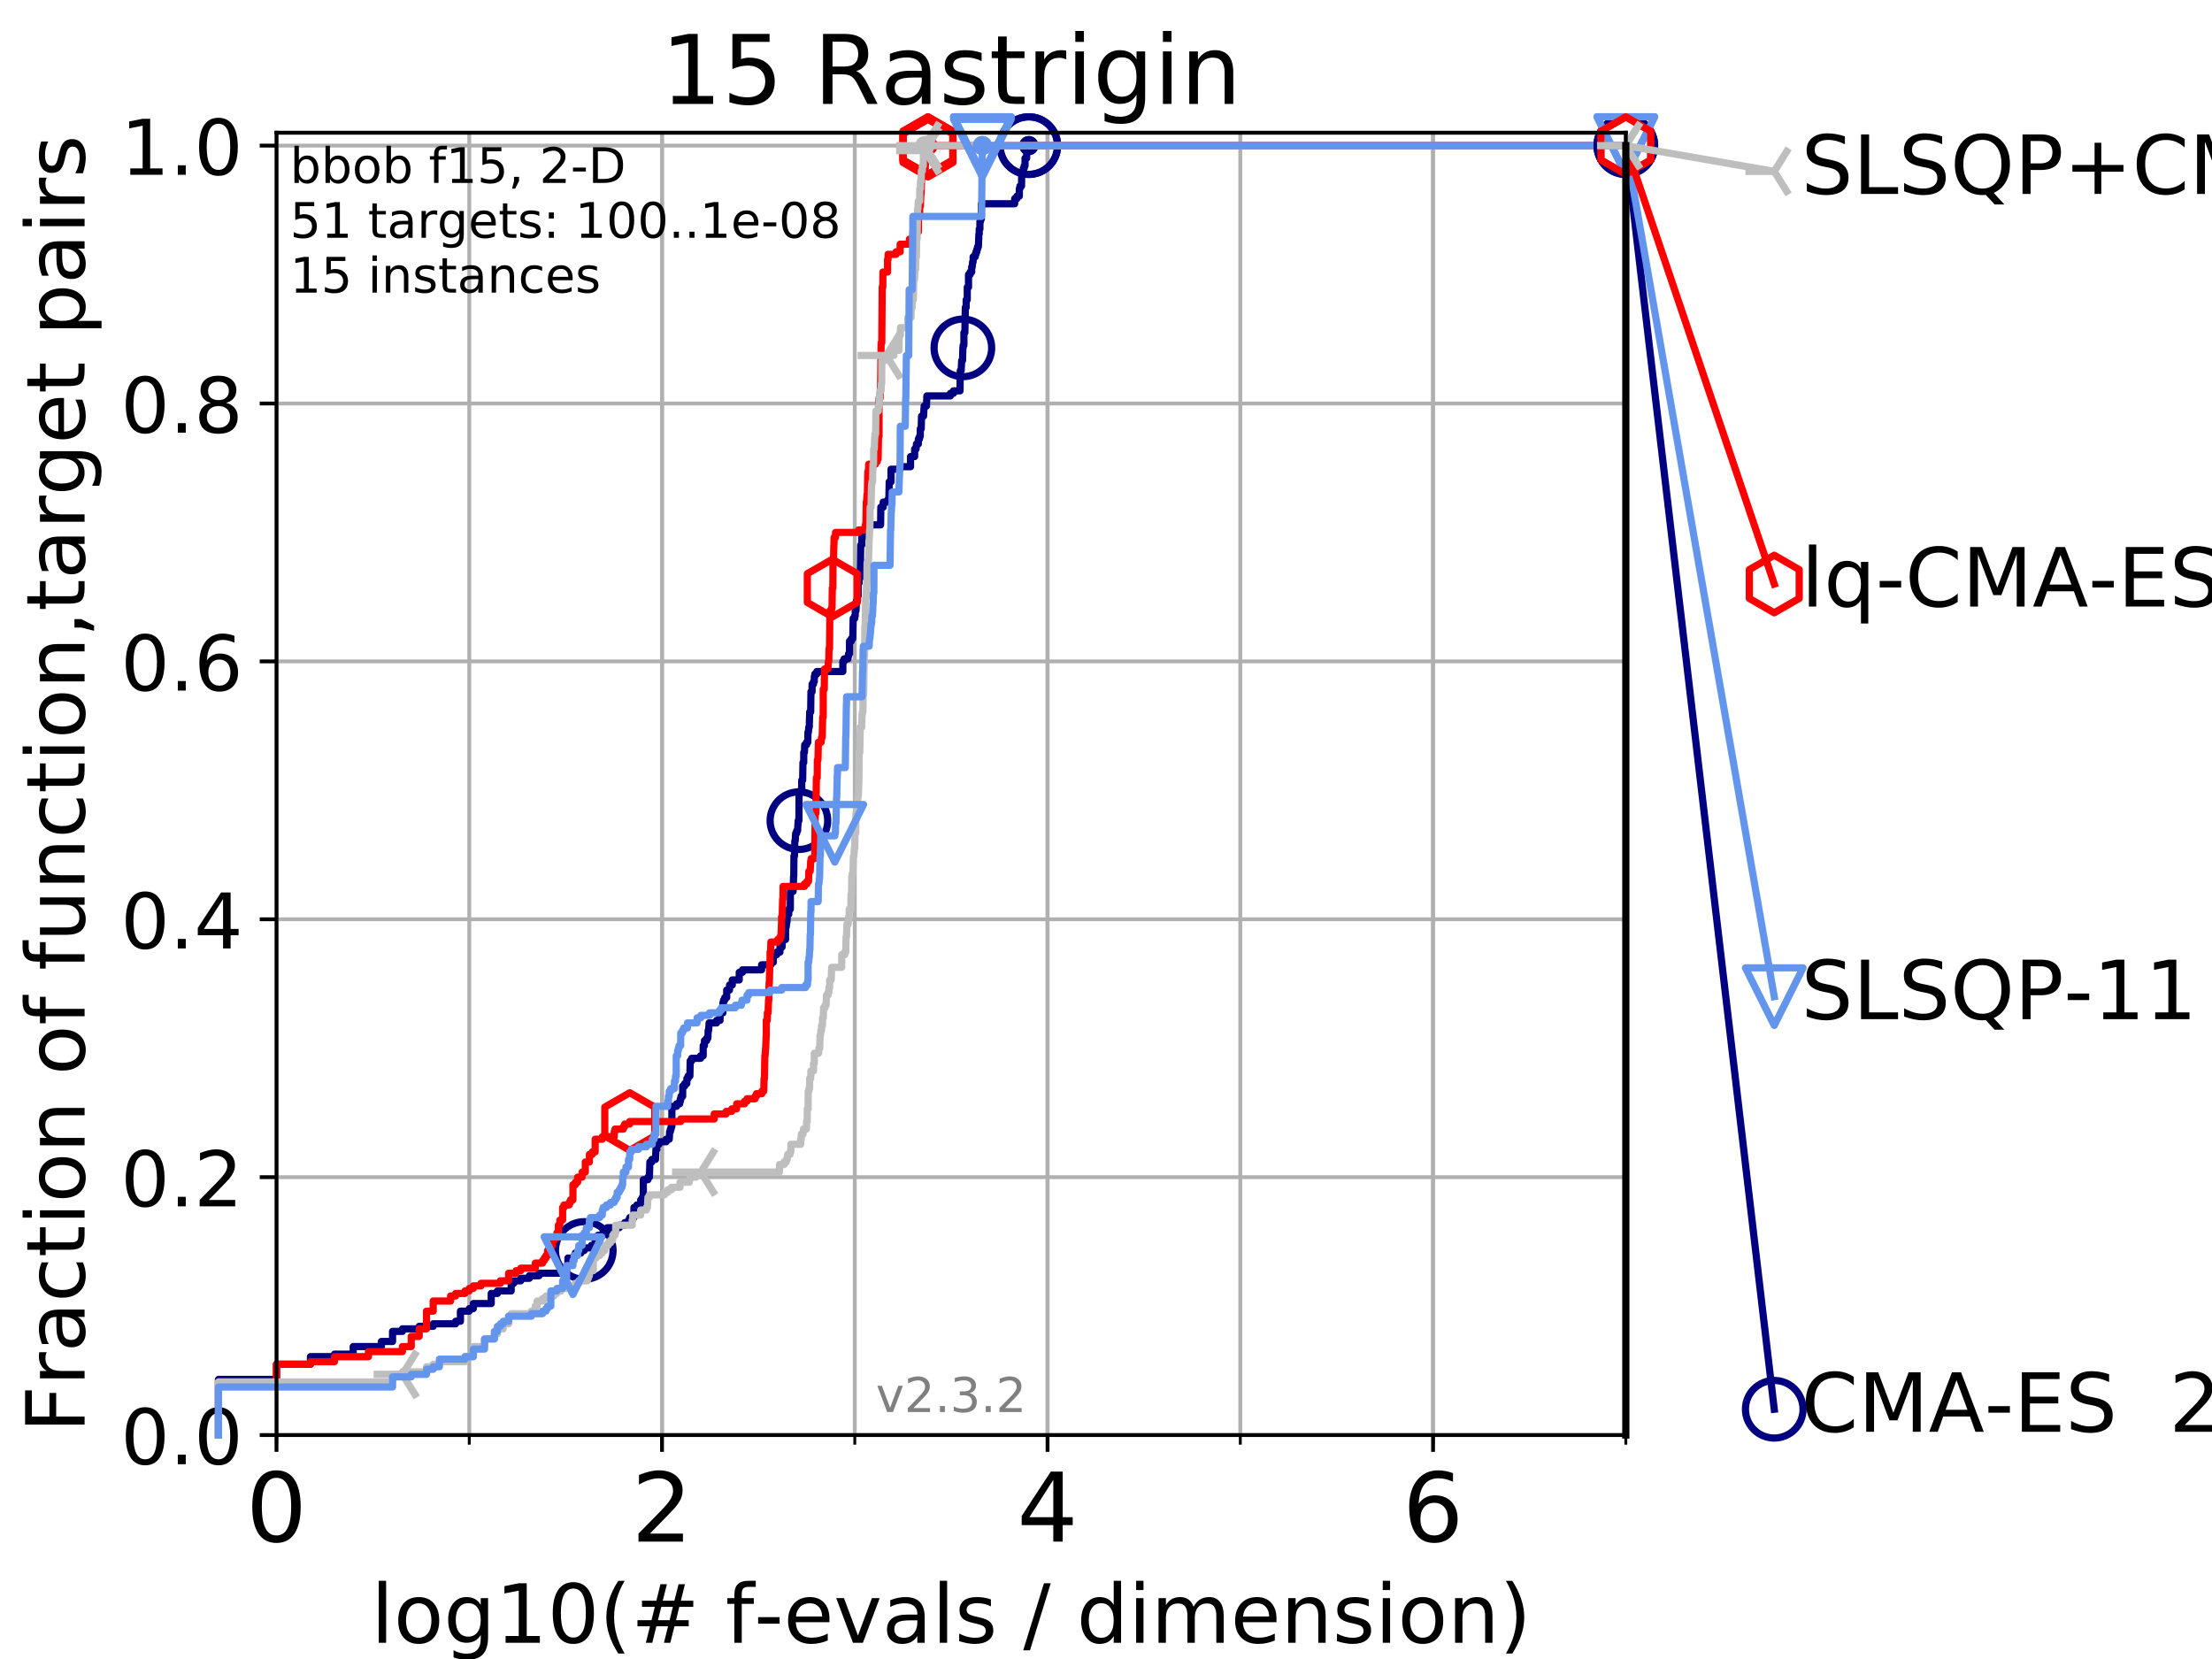 <?xml version="1.0" encoding="utf-8" standalone="no"?>
<!DOCTYPE svg PUBLIC "-//W3C//DTD SVG 1.1//EN"
  "http://www.w3.org/Graphics/SVG/1.1/DTD/svg11.dtd">
<!-- Created with matplotlib (https://matplotlib.org/) -->
<svg height="345.6pt" version="1.1" viewBox="0 0 460.8 345.6" width="460.8pt" xmlns="http://www.w3.org/2000/svg" xmlns:xlink="http://www.w3.org/1999/xlink">
 <defs>
  <style type="text/css">
*{stroke-linecap:butt;stroke-linejoin:round;}
  </style>
 </defs>
 <g id="figure_1">
  <g id="patch_1">
   <path d="M 0 345.6 
L 460.8 345.6 
L 460.8 0 
L 0 0 
z
" style="fill:#ffffff;"/>
  </g>
  <g id="axes_1">
   <g id="patch_2">
    <path d="M 57.6 298.944 
L 338.688 298.944 
L 338.688 27.648 
L 57.6 27.648 
z
" style="fill:#ffffff;"/>
   </g>
   <g id="matplotlib.axis_1">
    <g id="xtick_1">
     <g id="line2d_1">
      <path clip-path="url(#p5f02e413d0)" d="M 57.6 298.944 
L 57.6 27.648 
" style="fill:none;stroke:#b0b0b0;stroke-linecap:square;stroke-width:0.8;"/>
     </g>
     <g id="line2d_2">
      <defs>
       <path d="M 0 0 
L 0 3.5 
" id="m99f6a15e7d" style="stroke:#000000;stroke-width:0.8;"/>
      </defs>
      <g>
       <use style="stroke:#000000;stroke-width:0.8;" x="57.6" xlink:href="#m99f6a15e7d" y="298.944"/>
      </g>
     </g>
     <g id="text_1">
      <!-- 0 -->
      <defs>
       <path d="M 31.781 66.406 
Q 24.172 66.406 20.328 58.906 
Q 16.5 51.422 16.5 36.375 
Q 16.5 21.391 20.328 13.891 
Q 24.172 6.391 31.781 6.391 
Q 39.453 6.391 43.281 13.891 
Q 47.125 21.391 47.125 36.375 
Q 47.125 51.422 43.281 58.906 
Q 39.453 66.406 31.781 66.406 
z
M 31.781 74.219 
Q 44.047 74.219 50.516 64.516 
Q 56.984 54.828 56.984 36.375 
Q 56.984 17.969 50.516 8.266 
Q 44.047 -1.422 31.781 -1.422 
Q 19.531 -1.422 13.062 8.266 
Q 6.594 17.969 6.594 36.375 
Q 6.594 54.828 13.062 64.516 
Q 19.531 74.219 31.781 74.219 
z
" id="DejaVuSans-48"/>
      </defs>
      <g transform="translate(51.237 321.141)scale(0.2 -0.2)">
       <use xlink:href="#DejaVuSans-48"/>
      </g>
     </g>
    </g>
    <g id="xtick_2">
     <g id="line2d_3">
      <path clip-path="url(#p5f02e413d0)" d="M 137.911 298.944 
L 137.911 27.648 
" style="fill:none;stroke:#b0b0b0;stroke-linecap:square;stroke-width:0.8;"/>
     </g>
     <g id="line2d_4">
      <g>
       <use style="stroke:#000000;stroke-width:0.8;" x="137.911" xlink:href="#m99f6a15e7d" y="298.944"/>
      </g>
     </g>
     <g id="text_2">
      <!-- 2 -->
      <defs>
       <path d="M 19.188 8.297 
L 53.609 8.297 
L 53.609 0 
L 7.328 0 
L 7.328 8.297 
Q 12.938 14.109 22.625 23.891 
Q 32.328 33.688 34.812 36.531 
Q 39.547 41.844 41.422 45.531 
Q 43.312 49.219 43.312 52.781 
Q 43.312 58.594 39.234 62.25 
Q 35.156 65.922 28.609 65.922 
Q 23.969 65.922 18.812 64.312 
Q 13.672 62.703 7.812 59.422 
L 7.812 69.391 
Q 13.766 71.781 18.938 73 
Q 24.125 74.219 28.422 74.219 
Q 39.75 74.219 46.484 68.547 
Q 53.219 62.891 53.219 53.422 
Q 53.219 48.922 51.531 44.891 
Q 49.859 40.875 45.406 35.406 
Q 44.188 33.984 37.641 27.219 
Q 31.109 20.453 19.188 8.297 
z
" id="DejaVuSans-50"/>
      </defs>
      <g transform="translate(131.548 321.141)scale(0.2 -0.2)">
       <use xlink:href="#DejaVuSans-50"/>
      </g>
     </g>
    </g>
    <g id="xtick_3">
     <g id="line2d_5">
      <path clip-path="url(#p5f02e413d0)" d="M 218.222 298.944 
L 218.222 27.648 
" style="fill:none;stroke:#b0b0b0;stroke-linecap:square;stroke-width:0.8;"/>
     </g>
     <g id="line2d_6">
      <g>
       <use style="stroke:#000000;stroke-width:0.8;" x="218.222" xlink:href="#m99f6a15e7d" y="298.944"/>
      </g>
     </g>
     <g id="text_3">
      <!-- 4 -->
      <defs>
       <path d="M 37.797 64.312 
L 12.891 25.391 
L 37.797 25.391 
z
M 35.203 72.906 
L 47.609 72.906 
L 47.609 25.391 
L 58.016 25.391 
L 58.016 17.188 
L 47.609 17.188 
L 47.609 0 
L 37.797 0 
L 37.797 17.188 
L 4.891 17.188 
L 4.891 26.703 
z
" id="DejaVuSans-52"/>
      </defs>
      <g transform="translate(211.859 321.141)scale(0.2 -0.2)">
       <use xlink:href="#DejaVuSans-52"/>
      </g>
     </g>
    </g>
    <g id="xtick_4">
     <g id="line2d_7">
      <path clip-path="url(#p5f02e413d0)" d="M 298.533 298.944 
L 298.533 27.648 
" style="fill:none;stroke:#b0b0b0;stroke-linecap:square;stroke-width:0.8;"/>
     </g>
     <g id="line2d_8">
      <g>
       <use style="stroke:#000000;stroke-width:0.8;" x="298.533" xlink:href="#m99f6a15e7d" y="298.944"/>
      </g>
     </g>
     <g id="text_4">
      <!-- 6 -->
      <defs>
       <path d="M 33.016 40.375 
Q 26.375 40.375 22.484 35.828 
Q 18.609 31.297 18.609 23.391 
Q 18.609 15.531 22.484 10.953 
Q 26.375 6.391 33.016 6.391 
Q 39.656 6.391 43.531 10.953 
Q 47.406 15.531 47.406 23.391 
Q 47.406 31.297 43.531 35.828 
Q 39.656 40.375 33.016 40.375 
z
M 52.594 71.297 
L 52.594 62.312 
Q 48.875 64.062 45.094 64.984 
Q 41.312 65.922 37.594 65.922 
Q 27.828 65.922 22.672 59.328 
Q 17.531 52.734 16.797 39.406 
Q 19.672 43.656 24.016 45.922 
Q 28.375 48.188 33.594 48.188 
Q 44.578 48.188 50.953 41.516 
Q 57.328 34.859 57.328 23.391 
Q 57.328 12.156 50.688 5.359 
Q 44.047 -1.422 33.016 -1.422 
Q 20.359 -1.422 13.672 8.266 
Q 6.984 17.969 6.984 36.375 
Q 6.984 53.656 15.188 63.938 
Q 23.391 74.219 37.203 74.219 
Q 40.922 74.219 44.703 73.484 
Q 48.484 72.75 52.594 71.297 
z
" id="DejaVuSans-54"/>
      </defs>
      <g transform="translate(292.17 321.141)scale(0.2 -0.2)">
       <use xlink:href="#DejaVuSans-54"/>
      </g>
     </g>
    </g>
    <g id="xtick_5">
     <g id="line2d_9">
      <path clip-path="url(#p5f02e413d0)" d="M 57.6 298.944 
L 57.6 27.648 
" style="fill:none;stroke:#b0b0b0;stroke-linecap:square;stroke-width:0.8;"/>
     </g>
     <g id="line2d_10">
      <defs>
       <path d="M 0 0 
L 0 2 
" id="m8b1feddc02" style="stroke:#000000;stroke-width:0.6;"/>
      </defs>
      <g>
       <use style="stroke:#000000;stroke-width:0.6;" x="57.6" xlink:href="#m8b1feddc02" y="298.944"/>
      </g>
     </g>
    </g>
    <g id="xtick_6">
     <g id="line2d_11">
      <path clip-path="url(#p5f02e413d0)" d="M 97.755 298.944 
L 97.755 27.648 
" style="fill:none;stroke:#b0b0b0;stroke-linecap:square;stroke-width:0.8;"/>
     </g>
     <g id="line2d_12">
      <g>
       <use style="stroke:#000000;stroke-width:0.6;" x="97.755" xlink:href="#m8b1feddc02" y="298.944"/>
      </g>
     </g>
    </g>
    <g id="xtick_7">
     <g id="line2d_13">
      <path clip-path="url(#p5f02e413d0)" d="M 137.911 298.944 
L 137.911 27.648 
" style="fill:none;stroke:#b0b0b0;stroke-linecap:square;stroke-width:0.8;"/>
     </g>
     <g id="line2d_14">
      <g>
       <use style="stroke:#000000;stroke-width:0.6;" x="137.911" xlink:href="#m8b1feddc02" y="298.944"/>
      </g>
     </g>
    </g>
    <g id="xtick_8">
     <g id="line2d_15">
      <path clip-path="url(#p5f02e413d0)" d="M 178.066 298.944 
L 178.066 27.648 
" style="fill:none;stroke:#b0b0b0;stroke-linecap:square;stroke-width:0.8;"/>
     </g>
     <g id="line2d_16">
      <g>
       <use style="stroke:#000000;stroke-width:0.6;" x="178.066" xlink:href="#m8b1feddc02" y="298.944"/>
      </g>
     </g>
    </g>
    <g id="xtick_9">
     <g id="line2d_17">
      <path clip-path="url(#p5f02e413d0)" d="M 218.222 298.944 
L 218.222 27.648 
" style="fill:none;stroke:#b0b0b0;stroke-linecap:square;stroke-width:0.8;"/>
     </g>
     <g id="line2d_18">
      <g>
       <use style="stroke:#000000;stroke-width:0.6;" x="218.222" xlink:href="#m8b1feddc02" y="298.944"/>
      </g>
     </g>
    </g>
    <g id="xtick_10">
     <g id="line2d_19">
      <path clip-path="url(#p5f02e413d0)" d="M 258.377 298.944 
L 258.377 27.648 
" style="fill:none;stroke:#b0b0b0;stroke-linecap:square;stroke-width:0.8;"/>
     </g>
     <g id="line2d_20">
      <g>
       <use style="stroke:#000000;stroke-width:0.6;" x="258.377" xlink:href="#m8b1feddc02" y="298.944"/>
      </g>
     </g>
    </g>
    <g id="xtick_11">
     <g id="line2d_21">
      <path clip-path="url(#p5f02e413d0)" d="M 298.533 298.944 
L 298.533 27.648 
" style="fill:none;stroke:#b0b0b0;stroke-linecap:square;stroke-width:0.8;"/>
     </g>
     <g id="line2d_22">
      <g>
       <use style="stroke:#000000;stroke-width:0.6;" x="298.533" xlink:href="#m8b1feddc02" y="298.944"/>
      </g>
     </g>
    </g>
    <g id="xtick_12">
     <g id="line2d_23">
      <path clip-path="url(#p5f02e413d0)" d="M 338.688 298.944 
L 338.688 27.648 
" style="fill:none;stroke:#b0b0b0;stroke-linecap:square;stroke-width:0.8;"/>
     </g>
     <g id="line2d_24">
      <g>
       <use style="stroke:#000000;stroke-width:0.6;" x="338.688" xlink:href="#m8b1feddc02" y="298.944"/>
      </g>
     </g>
    </g>
    <g id="text_5">
     <!-- log10(# f-evals / dimension) -->
     <defs>
      <path d="M 9.422 75.984 
L 18.406 75.984 
L 18.406 0 
L 9.422 0 
z
" id="DejaVuSans-108"/>
      <path d="M 30.609 48.391 
Q 23.391 48.391 19.188 42.75 
Q 14.984 37.109 14.984 27.297 
Q 14.984 17.484 19.156 11.844 
Q 23.344 6.203 30.609 6.203 
Q 37.797 6.203 41.984 11.859 
Q 46.188 17.531 46.188 27.297 
Q 46.188 37.016 41.984 42.703 
Q 37.797 48.391 30.609 48.391 
z
M 30.609 56 
Q 42.328 56 49.016 48.375 
Q 55.719 40.766 55.719 27.297 
Q 55.719 13.875 49.016 6.219 
Q 42.328 -1.422 30.609 -1.422 
Q 18.844 -1.422 12.172 6.219 
Q 5.516 13.875 5.516 27.297 
Q 5.516 40.766 12.172 48.375 
Q 18.844 56 30.609 56 
z
" id="DejaVuSans-111"/>
      <path d="M 45.406 27.984 
Q 45.406 37.75 41.375 43.109 
Q 37.359 48.484 30.078 48.484 
Q 22.859 48.484 18.828 43.109 
Q 14.797 37.75 14.797 27.984 
Q 14.797 18.266 18.828 12.891 
Q 22.859 7.516 30.078 7.516 
Q 37.359 7.516 41.375 12.891 
Q 45.406 18.266 45.406 27.984 
z
M 54.391 6.781 
Q 54.391 -7.172 48.188 -13.984 
Q 42 -20.797 29.203 -20.797 
Q 24.469 -20.797 20.266 -20.094 
Q 16.062 -19.391 12.109 -17.922 
L 12.109 -9.188 
Q 16.062 -11.328 19.922 -12.344 
Q 23.781 -13.375 27.781 -13.375 
Q 36.625 -13.375 41.016 -8.766 
Q 45.406 -4.156 45.406 5.172 
L 45.406 9.625 
Q 42.625 4.781 38.281 2.391 
Q 33.938 0 27.875 0 
Q 17.828 0 11.672 7.656 
Q 5.516 15.328 5.516 27.984 
Q 5.516 40.672 11.672 48.328 
Q 17.828 56 27.875 56 
Q 33.938 56 38.281 53.609 
Q 42.625 51.219 45.406 46.391 
L 45.406 54.688 
L 54.391 54.688 
z
" id="DejaVuSans-103"/>
      <path d="M 12.406 8.297 
L 28.516 8.297 
L 28.516 63.922 
L 10.984 60.406 
L 10.984 69.391 
L 28.422 72.906 
L 38.281 72.906 
L 38.281 8.297 
L 54.391 8.297 
L 54.391 0 
L 12.406 0 
z
" id="DejaVuSans-49"/>
      <path d="M 31 75.875 
Q 24.469 64.656 21.281 53.656 
Q 18.109 42.672 18.109 31.391 
Q 18.109 20.125 21.312 9.062 
Q 24.516 -2 31 -13.188 
L 23.188 -13.188 
Q 15.875 -1.703 12.234 9.375 
Q 8.594 20.453 8.594 31.391 
Q 8.594 42.281 12.203 53.312 
Q 15.828 64.359 23.188 75.875 
z
" id="DejaVuSans-40"/>
      <path d="M 51.125 44 
L 36.922 44 
L 32.812 27.688 
L 47.125 27.688 
z
M 43.797 71.781 
L 38.719 51.516 
L 52.984 51.516 
L 58.109 71.781 
L 65.922 71.781 
L 60.891 51.516 
L 76.125 51.516 
L 76.125 44 
L 58.984 44 
L 54.984 27.688 
L 70.516 27.688 
L 70.516 20.219 
L 53.078 20.219 
L 48 0 
L 40.188 0 
L 45.219 20.219 
L 30.906 20.219 
L 25.875 0 
L 18.016 0 
L 23.094 20.219 
L 7.719 20.219 
L 7.719 27.688 
L 24.906 27.688 
L 29 44 
L 13.281 44 
L 13.281 51.516 
L 30.906 51.516 
L 35.891 71.781 
z
" id="DejaVuSans-35"/>
      <path id="DejaVuSans-32"/>
      <path d="M 37.109 75.984 
L 37.109 68.5 
L 28.516 68.5 
Q 23.688 68.5 21.797 66.547 
Q 19.922 64.594 19.922 59.516 
L 19.922 54.688 
L 34.719 54.688 
L 34.719 47.703 
L 19.922 47.703 
L 19.922 0 
L 10.891 0 
L 10.891 47.703 
L 2.297 47.703 
L 2.297 54.688 
L 10.891 54.688 
L 10.891 58.5 
Q 10.891 67.625 15.141 71.797 
Q 19.391 75.984 28.609 75.984 
z
" id="DejaVuSans-102"/>
      <path d="M 4.891 31.391 
L 31.203 31.391 
L 31.203 23.391 
L 4.891 23.391 
z
" id="DejaVuSans-45"/>
      <path d="M 56.203 29.594 
L 56.203 25.203 
L 14.891 25.203 
Q 15.484 15.922 20.484 11.062 
Q 25.484 6.203 34.422 6.203 
Q 39.594 6.203 44.453 7.469 
Q 49.312 8.734 54.109 11.281 
L 54.109 2.781 
Q 49.266 0.734 44.188 -0.344 
Q 39.109 -1.422 33.891 -1.422 
Q 20.797 -1.422 13.156 6.188 
Q 5.516 13.812 5.516 26.812 
Q 5.516 40.234 12.766 48.109 
Q 20.016 56 32.328 56 
Q 43.359 56 49.781 48.891 
Q 56.203 41.797 56.203 29.594 
z
M 47.219 32.234 
Q 47.125 39.594 43.094 43.984 
Q 39.062 48.391 32.422 48.391 
Q 24.906 48.391 20.391 44.141 
Q 15.875 39.891 15.188 32.172 
z
" id="DejaVuSans-101"/>
      <path d="M 2.984 54.688 
L 12.5 54.688 
L 29.594 8.797 
L 46.688 54.688 
L 56.203 54.688 
L 35.688 0 
L 23.484 0 
z
" id="DejaVuSans-118"/>
      <path d="M 34.281 27.484 
Q 23.391 27.484 19.188 25 
Q 14.984 22.516 14.984 16.5 
Q 14.984 11.719 18.141 8.906 
Q 21.297 6.109 26.703 6.109 
Q 34.188 6.109 38.703 11.406 
Q 43.219 16.703 43.219 25.484 
L 43.219 27.484 
z
M 52.203 31.203 
L 52.203 0 
L 43.219 0 
L 43.219 8.297 
Q 40.141 3.328 35.547 0.953 
Q 30.953 -1.422 24.312 -1.422 
Q 15.922 -1.422 10.953 3.297 
Q 6 8.016 6 15.922 
Q 6 25.141 12.172 29.828 
Q 18.359 34.516 30.609 34.516 
L 43.219 34.516 
L 43.219 35.406 
Q 43.219 41.609 39.141 45 
Q 35.062 48.391 27.688 48.391 
Q 23 48.391 18.547 47.266 
Q 14.109 46.141 10.016 43.891 
L 10.016 52.203 
Q 14.938 54.109 19.578 55.047 
Q 24.219 56 28.609 56 
Q 40.484 56 46.344 49.844 
Q 52.203 43.703 52.203 31.203 
z
" id="DejaVuSans-97"/>
      <path d="M 44.281 53.078 
L 44.281 44.578 
Q 40.484 46.531 36.375 47.5 
Q 32.281 48.484 27.875 48.484 
Q 21.188 48.484 17.844 46.438 
Q 14.5 44.391 14.5 40.281 
Q 14.5 37.156 16.891 35.375 
Q 19.281 33.594 26.516 31.984 
L 29.594 31.297 
Q 39.156 29.25 43.188 25.516 
Q 47.219 21.781 47.219 15.094 
Q 47.219 7.469 41.188 3.016 
Q 35.156 -1.422 24.609 -1.422 
Q 20.219 -1.422 15.453 -0.562 
Q 10.688 0.297 5.422 2 
L 5.422 11.281 
Q 10.406 8.688 15.234 7.391 
Q 20.062 6.109 24.812 6.109 
Q 31.156 6.109 34.562 8.281 
Q 37.984 10.453 37.984 14.406 
Q 37.984 18.062 35.516 20.016 
Q 33.062 21.969 24.703 23.781 
L 21.578 24.516 
Q 13.234 26.266 9.516 29.906 
Q 5.812 33.547 5.812 39.891 
Q 5.812 47.609 11.281 51.797 
Q 16.75 56 26.812 56 
Q 31.781 56 36.172 55.266 
Q 40.578 54.547 44.281 53.078 
z
" id="DejaVuSans-115"/>
      <path d="M 25.391 72.906 
L 33.688 72.906 
L 8.297 -9.281 
L 0 -9.281 
z
" id="DejaVuSans-47"/>
      <path d="M 45.406 46.391 
L 45.406 75.984 
L 54.391 75.984 
L 54.391 0 
L 45.406 0 
L 45.406 8.203 
Q 42.578 3.328 38.25 0.953 
Q 33.938 -1.422 27.875 -1.422 
Q 17.969 -1.422 11.734 6.484 
Q 5.516 14.406 5.516 27.297 
Q 5.516 40.188 11.734 48.094 
Q 17.969 56 27.875 56 
Q 33.938 56 38.25 53.625 
Q 42.578 51.266 45.406 46.391 
z
M 14.797 27.297 
Q 14.797 17.391 18.875 11.75 
Q 22.953 6.109 30.078 6.109 
Q 37.203 6.109 41.297 11.75 
Q 45.406 17.391 45.406 27.297 
Q 45.406 37.203 41.297 42.844 
Q 37.203 48.484 30.078 48.484 
Q 22.953 48.484 18.875 42.844 
Q 14.797 37.203 14.797 27.297 
z
" id="DejaVuSans-100"/>
      <path d="M 9.422 54.688 
L 18.406 54.688 
L 18.406 0 
L 9.422 0 
z
M 9.422 75.984 
L 18.406 75.984 
L 18.406 64.594 
L 9.422 64.594 
z
" id="DejaVuSans-105"/>
      <path d="M 52 44.188 
Q 55.375 50.25 60.062 53.125 
Q 64.75 56 71.094 56 
Q 79.641 56 84.281 50.016 
Q 88.922 44.047 88.922 33.016 
L 88.922 0 
L 79.891 0 
L 79.891 32.719 
Q 79.891 40.578 77.094 44.375 
Q 74.312 48.188 68.609 48.188 
Q 61.625 48.188 57.562 43.547 
Q 53.516 38.922 53.516 30.906 
L 53.516 0 
L 44.484 0 
L 44.484 32.719 
Q 44.484 40.625 41.703 44.406 
Q 38.922 48.188 33.109 48.188 
Q 26.219 48.188 22.156 43.531 
Q 18.109 38.875 18.109 30.906 
L 18.109 0 
L 9.078 0 
L 9.078 54.688 
L 18.109 54.688 
L 18.109 46.188 
Q 21.188 51.219 25.484 53.609 
Q 29.781 56 35.688 56 
Q 41.656 56 45.828 52.969 
Q 50 49.953 52 44.188 
z
" id="DejaVuSans-109"/>
      <path d="M 54.891 33.016 
L 54.891 0 
L 45.906 0 
L 45.906 32.719 
Q 45.906 40.484 42.875 44.328 
Q 39.844 48.188 33.797 48.188 
Q 26.516 48.188 22.312 43.547 
Q 18.109 38.922 18.109 30.906 
L 18.109 0 
L 9.078 0 
L 9.078 54.688 
L 18.109 54.688 
L 18.109 46.188 
Q 21.344 51.125 25.703 53.562 
Q 30.078 56 35.797 56 
Q 45.219 56 50.047 50.172 
Q 54.891 44.344 54.891 33.016 
z
" id="DejaVuSans-110"/>
      <path d="M 8.016 75.875 
L 15.828 75.875 
Q 23.141 64.359 26.781 53.312 
Q 30.422 42.281 30.422 31.391 
Q 30.422 20.453 26.781 9.375 
Q 23.141 -1.703 15.828 -13.188 
L 8.016 -13.188 
Q 14.5 -2 17.703 9.062 
Q 20.906 20.125 20.906 31.391 
Q 20.906 42.672 17.703 53.656 
Q 14.5 64.656 8.016 75.875 
z
" id="DejaVuSans-41"/>
     </defs>
     <g transform="translate(77.303 342.218)scale(0.17 -0.17)">
      <use xlink:href="#DejaVuSans-108"/>
      <use x="27.783" xlink:href="#DejaVuSans-111"/>
      <use x="88.965" xlink:href="#DejaVuSans-103"/>
      <use x="152.441" xlink:href="#DejaVuSans-49"/>
      <use x="216.064" xlink:href="#DejaVuSans-48"/>
      <use x="279.688" xlink:href="#DejaVuSans-40"/>
      <use x="318.701" xlink:href="#DejaVuSans-35"/>
      <use x="402.49" xlink:href="#DejaVuSans-32"/>
      <use x="434.277" xlink:href="#DejaVuSans-102"/>
      <use x="469.404" xlink:href="#DejaVuSans-45"/>
      <use x="505.488" xlink:href="#DejaVuSans-101"/>
      <use x="567.012" xlink:href="#DejaVuSans-118"/>
      <use x="626.191" xlink:href="#DejaVuSans-97"/>
      <use x="687.471" xlink:href="#DejaVuSans-108"/>
      <use x="715.254" xlink:href="#DejaVuSans-115"/>
      <use x="767.354" xlink:href="#DejaVuSans-32"/>
      <use x="799.141" xlink:href="#DejaVuSans-47"/>
      <use x="832.832" xlink:href="#DejaVuSans-32"/>
      <use x="864.619" xlink:href="#DejaVuSans-100"/>
      <use x="928.096" xlink:href="#DejaVuSans-105"/>
      <use x="955.879" xlink:href="#DejaVuSans-109"/>
      <use x="1053.291" xlink:href="#DejaVuSans-101"/>
      <use x="1114.814" xlink:href="#DejaVuSans-110"/>
      <use x="1178.193" xlink:href="#DejaVuSans-115"/>
      <use x="1230.293" xlink:href="#DejaVuSans-105"/>
      <use x="1258.076" xlink:href="#DejaVuSans-111"/>
      <use x="1319.258" xlink:href="#DejaVuSans-110"/>
      <use x="1382.637" xlink:href="#DejaVuSans-41"/>
     </g>
    </g>
   </g>
   <g id="matplotlib.axis_2">
    <g id="ytick_1">
     <g id="line2d_25">
      <path clip-path="url(#p5f02e413d0)" d="M 57.6 298.944 
L 338.688 298.944 
" style="fill:none;stroke:#b0b0b0;stroke-linecap:square;stroke-width:0.8;"/>
     </g>
     <g id="line2d_26">
      <defs>
       <path d="M 0 0 
L -3.5 0 
" id="m698d888944" style="stroke:#000000;stroke-width:0.8;"/>
      </defs>
      <g>
       <use style="stroke:#000000;stroke-width:0.8;" x="57.6" xlink:href="#m698d888944" y="298.944"/>
      </g>
     </g>
     <g id="text_6">
      <!-- 0.0 -->
      <defs>
       <path d="M 10.688 12.406 
L 21 12.406 
L 21 0 
L 10.688 0 
z
" id="DejaVuSans-46"/>
      </defs>
      <g transform="translate(25.155 305.023)scale(0.16 -0.16)">
       <use xlink:href="#DejaVuSans-48"/>
       <use x="63.623" xlink:href="#DejaVuSans-46"/>
       <use x="95.41" xlink:href="#DejaVuSans-48"/>
      </g>
     </g>
    </g>
    <g id="ytick_2">
     <g id="line2d_27">
      <path clip-path="url(#p5f02e413d0)" d="M 57.6 245.222 
L 338.688 245.222 
" style="fill:none;stroke:#b0b0b0;stroke-linecap:square;stroke-width:0.8;"/>
     </g>
     <g id="line2d_28">
      <g>
       <use style="stroke:#000000;stroke-width:0.8;" x="57.6" xlink:href="#m698d888944" y="245.222"/>
      </g>
     </g>
     <g id="text_7">
      <!-- 0.2 -->
      <g transform="translate(25.155 251.301)scale(0.16 -0.16)">
       <use xlink:href="#DejaVuSans-48"/>
       <use x="63.623" xlink:href="#DejaVuSans-46"/>
       <use x="95.41" xlink:href="#DejaVuSans-50"/>
      </g>
     </g>
    </g>
    <g id="ytick_3">
     <g id="line2d_29">
      <path clip-path="url(#p5f02e413d0)" d="M 57.6 191.5 
L 338.688 191.5 
" style="fill:none;stroke:#b0b0b0;stroke-linecap:square;stroke-width:0.8;"/>
     </g>
     <g id="line2d_30">
      <g>
       <use style="stroke:#000000;stroke-width:0.8;" x="57.6" xlink:href="#m698d888944" y="191.5"/>
      </g>
     </g>
     <g id="text_8">
      <!-- 0.4 -->
      <g transform="translate(25.155 197.579)scale(0.16 -0.16)">
       <use xlink:href="#DejaVuSans-48"/>
       <use x="63.623" xlink:href="#DejaVuSans-46"/>
       <use x="95.41" xlink:href="#DejaVuSans-52"/>
      </g>
     </g>
    </g>
    <g id="ytick_4">
     <g id="line2d_31">
      <path clip-path="url(#p5f02e413d0)" d="M 57.6 137.778 
L 338.688 137.778 
" style="fill:none;stroke:#b0b0b0;stroke-linecap:square;stroke-width:0.8;"/>
     </g>
     <g id="line2d_32">
      <g>
       <use style="stroke:#000000;stroke-width:0.8;" x="57.6" xlink:href="#m698d888944" y="137.778"/>
      </g>
     </g>
     <g id="text_9">
      <!-- 0.6 -->
      <g transform="translate(25.155 143.857)scale(0.16 -0.16)">
       <use xlink:href="#DejaVuSans-48"/>
       <use x="63.623" xlink:href="#DejaVuSans-46"/>
       <use x="95.41" xlink:href="#DejaVuSans-54"/>
      </g>
     </g>
    </g>
    <g id="ytick_5">
     <g id="line2d_33">
      <path clip-path="url(#p5f02e413d0)" d="M 57.6 84.056 
L 338.688 84.056 
" style="fill:none;stroke:#b0b0b0;stroke-linecap:square;stroke-width:0.8;"/>
     </g>
     <g id="line2d_34">
      <g>
       <use style="stroke:#000000;stroke-width:0.8;" x="57.6" xlink:href="#m698d888944" y="84.056"/>
      </g>
     </g>
     <g id="text_10">
      <!-- 0.8 -->
      <defs>
       <path d="M 31.781 34.625 
Q 24.75 34.625 20.719 30.859 
Q 16.703 27.094 16.703 20.516 
Q 16.703 13.922 20.719 10.156 
Q 24.75 6.391 31.781 6.391 
Q 38.812 6.391 42.859 10.172 
Q 46.922 13.969 46.922 20.516 
Q 46.922 27.094 42.891 30.859 
Q 38.875 34.625 31.781 34.625 
z
M 21.922 38.812 
Q 15.578 40.375 12.031 44.719 
Q 8.5 49.078 8.5 55.328 
Q 8.5 64.062 14.719 69.141 
Q 20.953 74.219 31.781 74.219 
Q 42.672 74.219 48.875 69.141 
Q 55.078 64.062 55.078 55.328 
Q 55.078 49.078 51.531 44.719 
Q 48 40.375 41.703 38.812 
Q 48.828 37.156 52.797 32.312 
Q 56.781 27.484 56.781 20.516 
Q 56.781 9.906 50.312 4.234 
Q 43.844 -1.422 31.781 -1.422 
Q 19.734 -1.422 13.25 4.234 
Q 6.781 9.906 6.781 20.516 
Q 6.781 27.484 10.781 32.312 
Q 14.797 37.156 21.922 38.812 
z
M 18.312 54.391 
Q 18.312 48.734 21.844 45.562 
Q 25.391 42.391 31.781 42.391 
Q 38.141 42.391 41.719 45.562 
Q 45.312 48.734 45.312 54.391 
Q 45.312 60.062 41.719 63.234 
Q 38.141 66.406 31.781 66.406 
Q 25.391 66.406 21.844 63.234 
Q 18.312 60.062 18.312 54.391 
z
" id="DejaVuSans-56"/>
      </defs>
      <g transform="translate(25.155 90.135)scale(0.16 -0.16)">
       <use xlink:href="#DejaVuSans-48"/>
       <use x="63.623" xlink:href="#DejaVuSans-46"/>
       <use x="95.41" xlink:href="#DejaVuSans-56"/>
      </g>
     </g>
    </g>
    <g id="ytick_6">
     <g id="line2d_35">
      <path clip-path="url(#p5f02e413d0)" d="M 57.6 30.334 
L 338.688 30.334 
" style="fill:none;stroke:#b0b0b0;stroke-linecap:square;stroke-width:0.8;"/>
     </g>
     <g id="line2d_36">
      <g>
       <use style="stroke:#000000;stroke-width:0.8;" x="57.6" xlink:href="#m698d888944" y="30.334"/>
      </g>
     </g>
     <g id="text_11">
      <!-- 1.0 -->
      <g transform="translate(25.155 36.413)scale(0.16 -0.16)">
       <use xlink:href="#DejaVuSans-49"/>
       <use x="63.623" xlink:href="#DejaVuSans-46"/>
       <use x="95.41" xlink:href="#DejaVuSans-48"/>
      </g>
     </g>
    </g>
    <g id="text_12">
     <!-- Fraction of function,target pairs -->
     <defs>
      <path d="M 9.812 72.906 
L 51.703 72.906 
L 51.703 64.594 
L 19.672 64.594 
L 19.672 43.109 
L 48.578 43.109 
L 48.578 34.812 
L 19.672 34.812 
L 19.672 0 
L 9.812 0 
z
" id="DejaVuSans-70"/>
      <path d="M 41.109 46.297 
Q 39.594 47.172 37.812 47.578 
Q 36.031 48 33.891 48 
Q 26.266 48 22.188 43.047 
Q 18.109 38.094 18.109 28.812 
L 18.109 0 
L 9.078 0 
L 9.078 54.688 
L 18.109 54.688 
L 18.109 46.188 
Q 20.953 51.172 25.484 53.578 
Q 30.031 56 36.531 56 
Q 37.453 56 38.578 55.875 
Q 39.703 55.766 41.062 55.516 
z
" id="DejaVuSans-114"/>
      <path d="M 48.781 52.594 
L 48.781 44.188 
Q 44.969 46.297 41.141 47.344 
Q 37.312 48.391 33.406 48.391 
Q 24.656 48.391 19.812 42.844 
Q 14.984 37.312 14.984 27.297 
Q 14.984 17.281 19.812 11.734 
Q 24.656 6.203 33.406 6.203 
Q 37.312 6.203 41.141 7.25 
Q 44.969 8.297 48.781 10.406 
L 48.781 2.094 
Q 45.016 0.344 40.984 -0.531 
Q 36.969 -1.422 32.422 -1.422 
Q 20.062 -1.422 12.781 6.344 
Q 5.516 14.109 5.516 27.297 
Q 5.516 40.672 12.859 48.328 
Q 20.219 56 33.016 56 
Q 37.156 56 41.109 55.141 
Q 45.062 54.297 48.781 52.594 
z
" id="DejaVuSans-99"/>
      <path d="M 18.312 70.219 
L 18.312 54.688 
L 36.812 54.688 
L 36.812 47.703 
L 18.312 47.703 
L 18.312 18.016 
Q 18.312 11.328 20.141 9.422 
Q 21.969 7.516 27.594 7.516 
L 36.812 7.516 
L 36.812 0 
L 27.594 0 
Q 17.188 0 13.234 3.875 
Q 9.281 7.766 9.281 18.016 
L 9.281 47.703 
L 2.688 47.703 
L 2.688 54.688 
L 9.281 54.688 
L 9.281 70.219 
z
" id="DejaVuSans-116"/>
      <path d="M 8.5 21.578 
L 8.5 54.688 
L 17.484 54.688 
L 17.484 21.922 
Q 17.484 14.156 20.5 10.266 
Q 23.531 6.391 29.594 6.391 
Q 36.859 6.391 41.078 11.031 
Q 45.312 15.672 45.312 23.688 
L 45.312 54.688 
L 54.297 54.688 
L 54.297 0 
L 45.312 0 
L 45.312 8.406 
Q 42.047 3.422 37.719 1 
Q 33.406 -1.422 27.688 -1.422 
Q 18.266 -1.422 13.375 4.438 
Q 8.5 10.297 8.5 21.578 
z
M 31.109 56 
z
" id="DejaVuSans-117"/>
      <path d="M 11.719 12.406 
L 22.016 12.406 
L 22.016 4 
L 14.016 -11.625 
L 7.719 -11.625 
L 11.719 4 
z
" id="DejaVuSans-44"/>
      <path d="M 18.109 8.203 
L 18.109 -20.797 
L 9.078 -20.797 
L 9.078 54.688 
L 18.109 54.688 
L 18.109 46.391 
Q 20.953 51.266 25.266 53.625 
Q 29.594 56 35.594 56 
Q 45.562 56 51.781 48.094 
Q 58.016 40.188 58.016 27.297 
Q 58.016 14.406 51.781 6.484 
Q 45.562 -1.422 35.594 -1.422 
Q 29.594 -1.422 25.266 0.953 
Q 20.953 3.328 18.109 8.203 
z
M 48.688 27.297 
Q 48.688 37.203 44.609 42.844 
Q 40.531 48.484 33.406 48.484 
Q 26.266 48.484 22.188 42.844 
Q 18.109 37.203 18.109 27.297 
Q 18.109 17.391 22.188 11.75 
Q 26.266 6.109 33.406 6.109 
Q 40.531 6.109 44.609 11.75 
Q 48.688 17.391 48.688 27.297 
z
" id="DejaVuSans-112"/>
     </defs>
     <g transform="translate(17.62 298.435)rotate(-90)scale(0.17 -0.17)">
      <use xlink:href="#DejaVuSans-70"/>
      <use x="57.41" xlink:href="#DejaVuSans-114"/>
      <use x="98.523" xlink:href="#DejaVuSans-97"/>
      <use x="159.803" xlink:href="#DejaVuSans-99"/>
      <use x="214.783" xlink:href="#DejaVuSans-116"/>
      <use x="253.992" xlink:href="#DejaVuSans-105"/>
      <use x="281.775" xlink:href="#DejaVuSans-111"/>
      <use x="342.957" xlink:href="#DejaVuSans-110"/>
      <use x="406.336" xlink:href="#DejaVuSans-32"/>
      <use x="438.123" xlink:href="#DejaVuSans-111"/>
      <use x="499.305" xlink:href="#DejaVuSans-102"/>
      <use x="534.51" xlink:href="#DejaVuSans-32"/>
      <use x="566.297" xlink:href="#DejaVuSans-102"/>
      <use x="601.502" xlink:href="#DejaVuSans-117"/>
      <use x="664.881" xlink:href="#DejaVuSans-110"/>
      <use x="728.26" xlink:href="#DejaVuSans-99"/>
      <use x="783.24" xlink:href="#DejaVuSans-116"/>
      <use x="822.449" xlink:href="#DejaVuSans-105"/>
      <use x="850.232" xlink:href="#DejaVuSans-111"/>
      <use x="911.414" xlink:href="#DejaVuSans-110"/>
      <use x="974.793" xlink:href="#DejaVuSans-44"/>
      <use x="1006.58" xlink:href="#DejaVuSans-116"/>
      <use x="1045.789" xlink:href="#DejaVuSans-97"/>
      <use x="1107.068" xlink:href="#DejaVuSans-114"/>
      <use x="1148.166" xlink:href="#DejaVuSans-103"/>
      <use x="1211.643" xlink:href="#DejaVuSans-101"/>
      <use x="1273.166" xlink:href="#DejaVuSans-116"/>
      <use x="1312.375" xlink:href="#DejaVuSans-32"/>
      <use x="1344.162" xlink:href="#DejaVuSans-112"/>
      <use x="1407.639" xlink:href="#DejaVuSans-97"/>
      <use x="1468.918" xlink:href="#DejaVuSans-105"/>
      <use x="1496.701" xlink:href="#DejaVuSans-114"/>
      <use x="1537.814" xlink:href="#DejaVuSans-115"/>
     </g>
    </g>
   </g>
   <g id="line2d_37">
    <defs>
     <path d="M 0 1.5 
C 0.398 1.5 0.779 1.342 1.061 1.061 
C 1.342 0.779 1.5 0.398 1.5 0 
C 1.5 -0.398 1.342 -0.779 1.061 -1.061 
C 0.779 -1.342 0.398 -1.5 0 -1.5 
C -0.398 -1.5 -0.779 -1.342 -1.061 -1.061 
C -1.342 -0.779 -1.5 -0.398 -1.5 0 
C -1.5 0.398 -1.342 0.779 -1.061 1.061 
C -0.779 1.342 -0.398 1.5 0 1.5 
z
" id="m494675c0df" style="stroke:#000080;"/>
    </defs>
    <g>
     <use style="fill:#000080;stroke:#000080;" x="214.317" xlink:href="#m494675c0df" y="30.334"/>
     <use style="fill:#000080;stroke:#000080;" x="214.317" xlink:href="#m494675c0df" y="30.334"/>
    </g>
   </g>
   <g id="line2d_38">
    <path d="M 45.512 298.944 
L 45.512 287.357 
L 57.6 287.357 
L 57.6 284.197 
L 64.671 284.197 
L 64.671 282.617 
L 69.688 282.617 
L 69.688 282.09 
L 73.579 282.09 
L 73.579 280.51 
L 79.447 280.51 
L 79.447 279.457 
L 81.776 279.457 
L 81.776 277.35 
L 83.83 277.35 
L 83.83 276.823 
L 87.33 276.823 
L 87.33 276.296 
L 90.243 276.296 
L 90.243 275.77 
L 94.921 275.77 
L 94.921 275.243 
L 95.918 275.243 
L 95.918 273.136 
L 97.755 273.136 
L 97.755 272.61 
L 98.606 272.61 
L 98.606 271.556 
L 102.331 271.556 
L 102.331 269.45 
L 103.623 269.45 
L 103.623 268.923 
L 106.489 268.923 
L 106.489 267.343 
L 107.009 267.343 
L 107.009 266.816 
L 108.484 266.816 
L 108.484 266.289 
L 110.274 266.289 
L 110.274 265.763 
L 112.281 265.763 
L 112.281 265.236 
L 116.621 265.236 
L 116.621 264.709 
L 118.04 264.709 
L 118.04 263.656 
L 118.31 263.656 
L 118.31 262.076 
L 119.603 262.076 
L 119.603 261.549 
L 119.85 261.549 
L 119.85 261.023 
L 121.037 261.023 
L 121.037 260.496 
L 121.712 260.496 
L 121.712 259.969 
L 123.193 259.969 
L 123.193 259.443 
L 123.985 259.443 
L 123.985 258.389 
L 124.557 258.389 
L 124.557 257.336 
L 125.648 257.336 
L 125.648 256.282 
L 126.507 256.282 
L 126.507 255.756 
L 129.002 255.756 
L 129.002 255.229 
L 130.128 255.229 
L 130.128 254.702 
L 130.927 254.702 
L 130.927 254.176 
L 131.185 254.176 
L 131.185 253.649 
L 132.06 253.649 
L 132.06 251.542 
L 132.66 251.542 
L 132.66 251.016 
L 133.466 251.016 
L 133.466 249.962 
L 133.8 249.962 
L 133.8 249.436 
L 134.019 249.436 
L 134.019 245.749 
L 134.974 245.749 
L 134.974 245.222 
L 135.281 245.222 
L 135.382 242.062 
L 135.78 242.062 
L 135.78 241.535 
L 136.551 241.535 
L 136.645 239.428 
L 136.832 239.428 
L 136.832 238.375 
L 137.29 238.375 
L 137.29 237.848 
L 138.762 237.848 
L 138.762 237.322 
L 139.414 237.322 
L 139.494 235.742 
L 139.652 235.742 
L 139.652 235.215 
L 139.809 235.215 
L 139.809 234.688 
L 139.965 234.688 
L 139.965 230.475 
L 140.944 230.475 
L 140.944 229.948 
L 141.592 229.948 
L 141.592 229.421 
L 141.732 229.421 
L 141.732 228.895 
L 141.872 228.895 
L 141.872 228.368 
L 142.216 228.368 
L 142.216 226.261 
L 142.62 226.261 
L 142.62 225.735 
L 143.08 225.735 
L 143.08 224.681 
L 143.337 224.681 
L 143.337 224.155 
L 143.716 224.155 
L 143.779 220.994 
L 144.087 220.994 
L 144.087 220.468 
L 145.943 220.468 
L 145.943 219.941 
L 146.485 219.941 
L 146.485 217.834 
L 146.749 217.834 
L 146.749 216.781 
L 147.216 216.781 
L 147.216 216.254 
L 147.47 216.254 
L 147.52 214.674 
L 147.62 214.674 
L 147.72 213.094 
L 149.287 213.094 
L 149.287 212.567 
L 149.999 212.567 
L 149.999 210.987 
L 150.599 210.987 
L 150.599 208.881 
L 150.725 208.881 
L 150.725 208.354 
L 150.974 208.354 
L 150.974 207.827 
L 151.381 207.827 
L 151.381 206.247 
L 151.975 206.247 
L 151.975 205.194 
L 152.55 205.194 
L 152.55 204.141 
L 153.995 204.141 
L 153.995 202.56 
L 154.675 202.56 
L 154.675 202.034 
L 158.653 202.034 
L 158.653 200.98 
L 160.585 200.98 
L 160.585 200.454 
L 161.1 200.454 
L 161.1 198.874 
L 161.801 198.874 
L 161.801 198.347 
L 162.475 198.347 
L 162.475 197.294 
L 162.917 197.294 
L 163 195.714 
L 163.65 195.714 
L 163.65 193.08 
L 163.789 193.08 
L 163.887 192.027 
L 163.946 192.027 
L 164.024 190.447 
L 164.314 190.447 
L 164.314 189.393 
L 164.638 189.393 
L 164.656 185.706 
L 165.212 185.706 
L 165.321 182.546 
L 165.357 182.546 
L 165.393 178.333 
L 165.501 178.333 
L 165.573 175.173 
L 165.662 175.173 
L 165.75 173.593 
L 165.961 173.593 
L 165.961 173.066 
L 166.152 173.066 
L 166.238 171.486 
L 166.272 171.486 
L 166.272 170.959 
L 166.426 170.959 
L 166.46 165.166 
L 166.746 165.166 
L 166.746 164.639 
L 167.011 164.639 
L 167.011 162.532 
L 167.207 162.532 
L 167.272 158.846 
L 167.433 158.846 
L 167.433 156.739 
L 167.577 156.739 
L 167.64 155.159 
L 168.017 155.159 
L 168.017 154.632 
L 168.279 154.632 
L 168.309 152.525 
L 168.4 152.525 
L 168.491 151.472 
L 168.582 151.472 
L 168.672 148.312 
L 168.88 148.312 
L 168.938 144.098 
L 169.172 144.098 
L 169.172 142.518 
L 169.46 142.518 
L 169.46 141.992 
L 169.631 141.992 
L 169.631 140.938 
L 169.744 140.938 
L 169.744 140.411 
L 170.16 140.411 
L 170.16 139.885 
L 175.577 139.885 
L 175.577 137.778 
L 175.847 137.778 
L 175.847 137.251 
L 176.65 137.251 
L 176.65 136.725 
L 176.773 136.725 
L 176.773 136.198 
L 176.969 136.198 
L 176.969 133.565 
L 177.354 133.565 
L 177.354 133.038 
L 177.643 133.038 
L 177.732 128.824 
L 178.049 128.824 
L 178.049 128.298 
L 178.162 128.298 
L 178.162 127.244 
L 178.317 127.244 
L 178.42 125.138 
L 178.641 125.138 
L 178.641 124.084 
L 178.792 124.084 
L 178.792 121.451 
L 178.975 121.451 
L 178.975 120.397 
L 179.205 120.397 
L 179.303 113.55 
L 179.513 113.55 
L 179.513 111.97 
L 179.918 111.97 
L 179.918 111.444 
L 180.205 111.444 
L 180.205 110.39 
L 180.67 110.39 
L 180.67 109.864 
L 181.151 109.864 
L 181.151 109.337 
L 183.448 109.337 
L 183.493 105.65 
L 183.99 105.65 
L 183.99 104.597 
L 184.933 104.597 
L 184.933 104.07 
L 185.166 104.07 
L 185.236 100.383 
L 185.613 100.383 
L 185.613 97.75 
L 187.499 97.75 
L 187.499 97.223 
L 189.681 97.223 
L 189.681 95.116 
L 190.534 95.116 
L 190.534 93.536 
L 190.834 93.536 
L 190.918 92.483 
L 191.31 92.483 
L 191.31 91.43 
L 191.549 91.43 
L 191.549 90.903 
L 191.709 90.903 
L 191.709 89.323 
L 191.903 89.323 
L 191.97 86.69 
L 192.397 86.69 
L 192.478 85.109 
L 192.516 85.109 
L 192.516 84.583 
L 193 84.583 
L 193.085 82.476 
L 197.973 82.476 
L 197.973 81.949 
L 198.618 81.949 
L 198.618 81.423 
L 199.986 81.423 
L 200.038 77.209 
L 200.23 77.209 
L 200.337 75.102 
L 200.518 75.102 
L 200.583 72.469 
L 200.638 72.469 
L 200.638 71.942 
L 200.798 71.942 
L 200.8 69.309 
L 200.998 69.309 
L 201.096 64.042 
L 201.272 64.042 
L 201.272 62.462 
L 201.492 62.462 
L 201.503 59.829 
L 201.76 59.829 
L 201.76 57.195 
L 202.096 57.195 
L 202.096 56.668 
L 202.418 56.668 
L 202.418 55.615 
L 202.53 55.615 
L 202.613 54.562 
L 202.72 54.562 
L 202.72 53.508 
L 203.145 53.508 
L 203.145 52.982 
L 203.318 52.982 
L 203.318 52.455 
L 203.497 52.455 
L 203.497 51.928 
L 203.637 51.928 
L 203.637 51.402 
L 203.813 51.402 
L 203.92 48.768 
L 203.989 48.768 
L 203.989 47.715 
L 204.135 47.715 
L 204.135 46.135 
L 204.261 46.135 
L 204.261 45.608 
L 204.431 45.608 
L 204.431 42.448 
L 211.375 42.448 
L 211.375 41.395 
L 211.829 41.395 
L 211.829 40.868 
L 212.346 40.868 
L 212.346 39.288 
L 212.476 39.288 
L 212.476 38.761 
L 212.804 38.761 
L 212.835 36.128 
L 213.171 36.128 
L 213.171 35.074 
L 213.349 35.074 
L 213.349 34.548 
L 213.531 34.548 
L 213.531 32.968 
L 213.869 32.968 
L 213.869 31.387 
L 214.317 31.387 
L 214.317 30.334 
L 338.688 30.334 
L 338.688 30.334 
" style="fill:none;stroke:#000080;stroke-linecap:square;stroke-width:1.5;"/>
   </g>
   <g id="line2d_39">
    <defs>
     <path d="M 0 6 
C 1.591 6 3.117 5.368 4.243 4.243 
C 5.368 3.117 6 1.591 6 0 
C 6 -1.591 5.368 -3.117 4.243 -4.243 
C 3.117 -5.368 1.591 -6 0 -6 
C -1.591 -6 -3.117 -5.368 -4.243 -4.243 
C -5.368 -3.117 -6 -1.591 -6 0 
C -6 1.591 -5.368 3.117 -4.243 4.243 
C -3.117 5.368 -1.591 6 0 6 
z
" id="m89f2765914" style="stroke:#000080;stroke-width:1.5;"/>
    </defs>
    <g>
     <use style="fill-opacity:0;stroke:#000080;stroke-width:1.5;" x="121.712" xlink:href="#m89f2765914" y="260.496"/>
     <use style="fill-opacity:0;stroke:#000080;stroke-width:1.5;" x="166.426" xlink:href="#m89f2765914" y="170.959"/>
     <use style="fill-opacity:0;stroke:#000080;stroke-width:1.5;" x="200.583" xlink:href="#m89f2765914" y="72.469"/>
     <use style="fill-opacity:0;stroke:#000080;stroke-width:1.5;" x="214.317" xlink:href="#m89f2765914" y="30.334"/>
     <use style="fill-opacity:0;stroke:#000080;stroke-width:1.5;" x="214.317" xlink:href="#m89f2765914" y="30.334"/>
     <use style="fill-opacity:0;stroke:#000080;stroke-width:1.5;" x="338.688" xlink:href="#m89f2765914" y="30.334"/>
    </g>
   </g>
   <g id="line2d_40">
    <path style="fill:none;stroke:#000080;stroke-linecap:square;stroke-width:1.5;"/>
    <g/>
   </g>
   <g id="line2d_41">
    <defs>
     <path d="M 0 1.5 
C 0.398 1.5 0.779 1.342 1.061 1.061 
C 1.342 0.779 1.5 0.398 1.5 0 
C 1.5 -0.398 1.342 -0.779 1.061 -1.061 
C 0.779 -1.342 0.398 -1.5 0 -1.5 
C -0.398 -1.5 -0.779 -1.342 -1.061 -1.061 
C -1.342 -0.779 -1.5 -0.398 -1.5 0 
C -1.5 0.398 -1.342 0.779 -1.061 1.061 
C -0.779 1.342 -0.398 1.5 0 1.5 
z
" id="m336f76e1a5" style="stroke:#ff0000;"/>
    </defs>
    <g>
     <use style="fill:#ff0000;stroke:#ff0000;" x="193.312" xlink:href="#m336f76e1a5" y="30.334"/>
     <use style="fill:#ff0000;stroke:#ff0000;" x="193.312" xlink:href="#m336f76e1a5" y="30.334"/>
    </g>
   </g>
   <g id="line2d_42">
    <path d="M 45.512 298.944 
L 45.512 287.884 
L 57.6 287.884 
L 57.6 284.197 
L 64.671 284.197 
L 64.671 283.67 
L 69.688 283.67 
L 69.688 282.617 
L 76.759 282.617 
L 76.759 281.563 
L 83.83 281.563 
L 83.83 280.51 
L 85.667 280.51 
L 85.667 278.403 
L 87.33 278.403 
L 87.33 276.823 
L 88.847 276.823 
L 88.847 273.136 
L 90.243 273.136 
L 90.243 271.03 
L 93.864 271.03 
L 93.864 269.976 
L 94.921 269.976 
L 94.921 269.45 
L 96.861 269.45 
L 96.861 268.923 
L 97.755 268.923 
L 97.755 268.396 
L 98.606 268.396 
L 98.606 267.87 
L 100.193 267.87 
L 100.193 267.343 
L 104.235 267.343 
L 104.235 266.816 
L 105.952 266.816 
L 105.952 265.236 
L 107.515 265.236 
L 107.515 264.709 
L 108.484 264.709 
L 108.484 264.183 
L 111.506 264.183 
L 111.506 263.129 
L 113.023 263.129 
L 113.023 262.603 
L 113.383 262.603 
L 113.383 262.076 
L 113.735 262.076 
L 113.735 261.549 
L 114.08 261.549 
L 114.08 260.496 
L 114.419 260.496 
L 114.419 259.969 
L 114.751 259.969 
L 114.751 259.443 
L 115.077 259.443 
L 115.077 258.389 
L 115.397 258.389 
L 115.397 257.862 
L 116.02 257.862 
L 116.02 256.809 
L 116.323 256.809 
L 116.323 255.229 
L 116.621 255.229 
L 116.621 254.176 
L 117.203 254.176 
L 117.203 251.542 
L 117.486 251.542 
L 117.486 251.016 
L 118.577 251.016 
L 118.577 250.489 
L 118.839 250.489 
L 118.839 249.962 
L 119.352 249.962 
L 119.352 246.802 
L 119.85 246.802 
L 119.85 246.275 
L 120.335 246.275 
L 120.335 245.222 
L 121.265 245.222 
L 121.265 244.169 
L 121.931 244.169 
L 121.931 242.062 
L 122.782 242.062 
L 122.782 240.482 
L 123.394 240.482 
L 123.394 239.955 
L 123.985 239.955 
L 123.985 237.322 
L 125.471 237.322 
L 125.471 236.795 
L 127.954 236.795 
L 127.954 235.742 
L 128.108 235.742 
L 128.108 235.215 
L 129.853 235.215 
L 129.853 234.688 
L 130.128 234.688 
L 130.128 234.162 
L 131.185 234.162 
L 131.185 233.635 
L 141.802 233.635 
L 141.802 233.108 
L 148.78 233.108 
L 148.78 232.055 
L 151.26 232.055 
L 151.26 231.528 
L 152.436 231.528 
L 152.436 231.001 
L 153.431 231.001 
L 153.467 229.948 
L 155.103 229.948 
L 155.103 229.421 
L 155.616 229.421 
L 155.616 228.895 
L 157.301 228.895 
L 157.301 228.368 
L 157.585 228.368 
L 157.585 227.841 
L 158.706 227.841 
L 158.706 227.315 
L 159.098 227.315 
L 159.176 224.681 
L 159.253 224.681 
L 159.329 219.941 
L 159.38 219.941 
L 159.482 218.361 
L 159.507 218.361 
L 159.608 215.728 
L 159.633 215.728 
L 159.633 212.567 
L 159.833 212.567 
L 159.858 210.987 
L 160.006 210.987 
L 160.103 208.354 
L 160.152 208.354 
L 160.225 204.667 
L 160.274 204.667 
L 160.37 200.454 
L 160.418 200.454 
L 160.418 198.347 
L 160.538 198.347 
L 160.585 196.24 
L 161.999 196.24 
L 161.999 195.714 
L 162.475 195.714 
L 162.475 195.187 
L 162.687 195.187 
L 162.792 192.553 
L 162.813 192.553 
L 162.813 190.973 
L 162.938 190.973 
L 163.041 187.287 
L 163.103 187.287 
L 163.124 184.653 
L 167.577 184.653 
L 167.577 184.126 
L 168.094 184.126 
L 168.094 183.6 
L 168.431 183.6 
L 168.506 181.493 
L 168.776 181.493 
L 168.88 179.386 
L 168.983 179.386 
L 168.983 178.86 
L 169.716 178.86 
L 169.814 169.379 
L 169.981 169.379 
L 170.064 162.006 
L 170.242 162.006 
L 170.27 158.319 
L 170.392 158.319 
L 170.487 154.632 
L 171.056 154.632 
L 171.16 153.579 
L 171.276 153.579 
L 171.379 149.365 
L 171.494 149.365 
L 171.494 143.572 
L 171.709 143.572 
L 171.759 139.358 
L 172.458 139.358 
L 172.566 137.778 
L 172.649 137.778 
L 172.697 135.145 
L 172.803 135.145 
L 172.874 127.244 
L 173.2 127.244 
L 173.2 126.718 
L 173.326 126.718 
L 173.383 122.504 
L 173.497 122.504 
L 173.531 117.237 
L 173.621 117.237 
L 173.711 113.55 
L 173.733 113.55 
L 173.756 111.97 
L 174.055 111.97 
L 174.055 110.917 
L 178.867 110.917 
L 178.867 110.39 
L 180.252 110.39 
L 180.252 109.337 
L 180.374 109.337 
L 180.466 104.597 
L 180.526 104.597 
L 180.617 103.017 
L 180.692 103.017 
L 180.782 98.277 
L 180.901 98.277 
L 180.975 96.697 
L 182.378 96.697 
L 182.378 96.17 
L 182.729 96.17 
L 182.729 95.643 
L 182.928 95.643 
L 183.013 90.903 
L 183.118 90.903 
L 183.118 83.003 
L 183.319 83.003 
L 183.429 80.896 
L 183.441 80.896 
L 183.55 71.416 
L 183.69 71.416 
L 183.778 59.829 
L 183.897 59.829 
L 183.928 56.668 
L 184.891 56.668 
L 184.891 54.035 
L 185.003 54.035 
L 185.003 52.982 
L 186.672 52.982 
L 186.672 52.455 
L 187.514 52.455 
L 187.514 50.875 
L 189.442 50.875 
L 189.442 49.821 
L 190.189 49.821 
L 190.198 48.241 
L 191.338 48.241 
L 191.338 45.081 
L 191.581 45.081 
L 191.589 42.975 
L 191.733 42.975 
L 191.828 40.341 
L 191.888 40.341 
L 191.986 37.181 
L 192.088 37.181 
L 192.197 36.128 
L 192.697 36.128 
L 192.803 34.021 
L 192.821 34.021 
L 192.903 31.914 
L 193.055 31.914 
L 193.07 30.861 
L 193.312 30.861 
L 193.312 30.334 
L 338.688 30.334 
L 338.688 30.334 
" style="fill:none;stroke:#ff0000;stroke-linecap:square;stroke-width:1.5;"/>
   </g>
   <g id="line2d_43">
    <defs>
     <path d="M 0 -6 
L -5.196 -3 
L -5.196 3 
L -0 6 
L 5.196 3 
L 5.196 -3 
z
" id="mf5f4de4047" style="stroke:#ff0000;stroke-linejoin:miter;stroke-width:1.5;"/>
    </defs>
    <g>
     <use style="fill-opacity:0;stroke:#ff0000;stroke-linejoin:miter;stroke-width:1.5;" x="131.185" xlink:href="#mf5f4de4047" y="233.635"/>
     <use style="fill-opacity:0;stroke:#ff0000;stroke-linejoin:miter;stroke-width:1.5;" x="173.383" xlink:href="#mf5f4de4047" y="122.504"/>
     <use style="fill-opacity:0;stroke:#ff0000;stroke-linejoin:miter;stroke-width:1.5;" x="193.312" xlink:href="#mf5f4de4047" y="30.861"/>
     <use style="fill-opacity:0;stroke:#ff0000;stroke-linejoin:miter;stroke-width:1.5;" x="193.312" xlink:href="#mf5f4de4047" y="30.334"/>
     <use style="fill-opacity:0;stroke:#ff0000;stroke-linejoin:miter;stroke-width:1.5;" x="193.312" xlink:href="#mf5f4de4047" y="30.334"/>
     <use style="fill-opacity:0;stroke:#ff0000;stroke-linejoin:miter;stroke-width:1.5;" x="338.688" xlink:href="#mf5f4de4047" y="30.334"/>
    </g>
   </g>
   <g id="line2d_44">
    <path style="fill:none;stroke:#ff0000;stroke-linecap:square;stroke-width:1.5;"/>
    <g/>
   </g>
   <g id="line2d_45">
    <defs>
     <path d="M 0 1.5 
C 0.398 1.5 0.779 1.342 1.061 1.061 
C 1.342 0.779 1.5 0.398 1.5 0 
C 1.5 -0.398 1.342 -0.779 1.061 -1.061 
C 0.779 -1.342 0.398 -1.5 0 -1.5 
C -0.398 -1.5 -0.779 -1.342 -1.061 -1.061 
C -1.342 -0.779 -1.5 -0.398 -1.5 0 
C -1.5 0.398 -1.342 0.779 -1.061 1.061 
C -0.779 1.342 -0.398 1.5 0 1.5 
z
" id="m10b3bee48e" style="stroke:#bebebe;"/>
    </defs>
    <g>
     <use style="fill:#bebebe;stroke:#bebebe;" x="192.686" xlink:href="#m10b3bee48e" y="30.334"/>
     <use style="fill:#bebebe;stroke:#bebebe;" x="192.686" xlink:href="#m10b3bee48e" y="30.334"/>
    </g>
   </g>
   <g id="line2d_46">
    <path d="M 45.512 298.944 
L 45.512 287.884 
L 81.776 287.884 
L 81.776 286.304 
L 83.83 286.304 
L 83.83 285.777 
L 88.847 285.777 
L 88.847 284.723 
L 90.243 284.723 
L 90.243 284.197 
L 91.535 284.197 
L 91.535 283.67 
L 96.861 283.67 
L 96.861 282.617 
L 98.606 282.617 
L 98.606 280.51 
L 100.935 280.51 
L 100.935 278.93 
L 102.989 278.93 
L 102.989 277.877 
L 103.623 277.877 
L 103.623 276.823 
L 104.826 276.823 
L 104.826 275.77 
L 105.952 275.77 
L 105.952 274.19 
L 106.489 274.19 
L 106.489 273.663 
L 110.694 273.663 
L 110.694 273.136 
L 111.506 273.136 
L 111.506 272.083 
L 111.897 272.083 
L 111.897 271.03 
L 113.023 271.03 
L 113.023 270.503 
L 113.735 270.503 
L 113.735 269.976 
L 115.397 269.976 
L 115.397 269.45 
L 116.02 269.45 
L 116.02 268.923 
L 116.914 268.923 
L 116.914 268.396 
L 118.577 268.396 
L 118.577 267.87 
L 119.85 267.87 
L 119.85 267.343 
L 120.572 267.343 
L 120.572 266.816 
L 122.362 266.816 
L 122.362 266.289 
L 122.573 266.289 
L 122.573 265.763 
L 122.782 265.763 
L 122.782 264.709 
L 123.594 264.709 
L 123.594 262.076 
L 124.178 262.076 
L 124.178 261.549 
L 124.928 261.549 
L 124.928 261.023 
L 125.471 261.023 
L 125.471 260.496 
L 125.996 260.496 
L 125.996 259.443 
L 126.674 259.443 
L 126.674 258.916 
L 127.165 258.916 
L 127.165 258.389 
L 127.643 258.389 
L 127.643 257.336 
L 128.108 257.336 
L 128.108 256.809 
L 128.26 256.809 
L 128.26 255.229 
L 131.691 255.229 
L 131.691 254.176 
L 131.815 254.176 
L 131.815 253.122 
L 133.466 253.122 
L 133.466 252.069 
L 134.661 252.069 
L 134.661 251.542 
L 134.87 251.542 
L 134.974 249.436 
L 135.281 249.436 
L 135.281 248.909 
L 138.426 248.909 
L 138.426 248.382 
L 139.091 248.382 
L 139.091 247.855 
L 139.887 247.855 
L 139.887 247.329 
L 141.662 247.329 
L 141.662 246.275 
L 143.591 246.275 
L 143.591 245.749 
L 143.716 245.749 
L 143.716 245.222 
L 144.982 245.222 
L 144.982 244.695 
L 145.998 244.695 
L 145.998 244.169 
L 162.368 244.169 
L 162.389 242.589 
L 163.348 242.589 
L 163.348 242.062 
L 163.789 242.062 
L 163.789 241.535 
L 163.985 241.535 
L 163.985 241.009 
L 164.102 241.009 
L 164.102 240.482 
L 164.581 240.482 
L 164.581 239.955 
L 164.75 239.955 
L 164.75 238.375 
L 166.796 238.375 
L 166.796 237.322 
L 166.912 237.322 
L 166.912 236.268 
L 167.288 236.268 
L 167.369 235.215 
L 168.001 235.215 
L 168.017 233.635 
L 168.156 233.635 
L 168.171 231.001 
L 168.355 231.001 
L 168.355 227.315 
L 168.506 227.315 
L 168.506 226.788 
L 168.657 226.788 
L 168.657 224.681 
L 168.88 224.681 
L 168.924 223.101 
L 169.475 223.101 
L 169.475 221.521 
L 169.631 221.521 
L 169.631 219.414 
L 170.527 219.414 
L 170.594 218.361 
L 170.767 218.361 
L 170.82 215.728 
L 170.912 215.728 
L 171.004 214.674 
L 171.134 214.674 
L 171.134 213.621 
L 171.341 213.621 
L 171.341 212.041 
L 171.507 212.041 
L 171.57 209.934 
L 171.871 209.934 
L 171.871 209.407 
L 172.094 209.407 
L 172.167 207.301 
L 172.494 207.301 
L 172.494 206.774 
L 172.673 206.774 
L 172.673 205.721 
L 172.839 205.721 
L 172.839 204.141 
L 173.154 204.141 
L 173.257 201.507 
L 175.345 201.507 
L 175.345 198.874 
L 175.965 198.874 
L 175.965 198.347 
L 176.19 198.347 
L 176.248 195.187 
L 176.345 195.187 
L 176.422 192.553 
L 176.697 192.553 
L 176.773 190.973 
L 176.904 190.973 
L 176.904 189.393 
L 177.245 189.393 
L 177.282 186.233 
L 177.4 186.233 
L 177.445 182.546 
L 177.535 182.546 
L 177.535 182.02 
L 177.678 182.02 
L 177.785 178.333 
L 177.891 178.333 
L 177.97 176.753 
L 178.049 176.753 
L 178.127 173.593 
L 178.266 173.593 
L 178.326 169.379 
L 178.386 169.379 
L 178.471 167.799 
L 178.632 167.799 
L 178.742 165.692 
L 178.817 165.692 
L 178.909 163.059 
L 178.934 163.059 
L 178.992 156.739 
L 179.107 156.739 
L 179.205 151.472 
L 179.521 151.472 
L 179.569 148.838 
L 179.641 148.838 
L 179.641 148.312 
L 179.752 148.312 
L 179.808 144.625 
L 179.925 144.625 
L 180.035 136.725 
L 180.097 136.725 
L 180.167 130.404 
L 180.236 130.404 
L 180.321 124.611 
L 180.45 124.611 
L 180.534 121.451 
L 180.579 121.451 
L 180.625 117.237 
L 180.827 117.237 
L 180.827 116.711 
L 180.938 116.711 
L 181.049 112.497 
L 181.071 112.497 
L 181.151 110.39 
L 181.209 110.39 
L 181.275 105.65 
L 181.448 105.65 
L 181.556 100.91 
L 181.634 100.91 
L 181.634 100.383 
L 181.775 100.383 
L 181.853 96.697 
L 181.972 96.697 
L 182 93.536 
L 182.124 93.536 
L 182.228 90.903 
L 182.269 90.903 
L 182.269 90.376 
L 182.405 90.376 
L 182.46 85.636 
L 182.961 85.636 
L 182.974 84.583 
L 183.157 84.583 
L 183.229 81.949 
L 183.293 81.949 
L 183.293 81.423 
L 183.544 81.423 
L 183.614 79.843 
L 183.69 79.843 
L 183.69 75.102 
L 184.431 75.102 
L 184.431 74.576 
L 184.642 74.576 
L 184.642 74.049 
L 186.214 74.049 
L 186.214 72.996 
L 187.294 72.996 
L 187.294 69.836 
L 187.565 69.836 
L 187.565 68.255 
L 189.126 68.255 
L 189.126 66.149 
L 189.784 66.149 
L 189.846 64.042 
L 190.045 64.042 
L 190.045 62.462 
L 190.259 62.462 
L 190.362 58.248 
L 190.5 58.248 
L 190.61 56.142 
L 190.725 56.142 
L 190.805 53.508 
L 190.905 53.508 
L 190.964 49.821 
L 191.051 49.821 
L 191.138 43.501 
L 191.207 43.501 
L 191.297 41.921 
L 191.581 41.921 
L 191.601 39.288 
L 191.741 39.288 
L 191.753 37.708 
L 191.899 37.708 
L 191.935 35.601 
L 192.142 35.601 
L 192.142 34.548 
L 192.34 34.548 
L 192.355 31.387 
L 192.686 31.387 
L 192.686 30.334 
L 338.688 30.334 
L 338.688 30.334 
" style="fill:none;stroke:#bebebe;stroke-linecap:square;stroke-width:1.5;"/>
   </g>
   <g id="line2d_47">
    <defs>
     <path d="M 0 0 
L -6 -0 
M 0 0 
L 3 4.8 
M 0 0 
L 3 -4.8 
" id="m8f7b34a771" style="stroke:#bebebe;stroke-width:1.5;"/>
    </defs>
    <g>
     <use style="fill-opacity:0;stroke:#bebebe;stroke-width:1.5;" x="83.83" xlink:href="#m8f7b34a771" y="286.304"/>
     <use style="fill-opacity:0;stroke:#bebebe;stroke-width:1.5;" x="145.998" xlink:href="#m8f7b34a771" y="244.169"/>
     <use style="fill-opacity:0;stroke:#bebebe;stroke-width:1.5;" x="184.642" xlink:href="#m8f7b34a771" y="74.049"/>
     <use style="fill-opacity:0;stroke:#bebebe;stroke-width:1.5;" x="192.686" xlink:href="#m8f7b34a771" y="31.387"/>
     <use style="fill-opacity:0;stroke:#bebebe;stroke-width:1.5;" x="192.686" xlink:href="#m8f7b34a771" y="30.334"/>
     <use style="fill-opacity:0;stroke:#bebebe;stroke-width:1.5;" x="338.688" xlink:href="#m8f7b34a771" y="30.334"/>
    </g>
   </g>
   <g id="line2d_48">
    <path style="fill:none;stroke:#bebebe;stroke-linecap:square;stroke-width:1.5;"/>
    <g/>
   </g>
   <g id="line2d_49">
    <defs>
     <path d="M 0 1.5 
C 0.398 1.5 0.779 1.342 1.061 1.061 
C 1.342 0.779 1.5 0.398 1.5 0 
C 1.5 -0.398 1.342 -0.779 1.061 -1.061 
C 0.779 -1.342 0.398 -1.5 0 -1.5 
C -0.398 -1.5 -0.779 -1.342 -1.061 -1.061 
C -1.342 -0.779 -1.5 -0.398 -1.5 0 
C -1.5 0.398 -1.342 0.779 -1.061 1.061 
C -0.779 1.342 -0.398 1.5 0 1.5 
z
" id="m9e3cd9d0b4" style="stroke:#6495ed;"/>
    </defs>
    <g>
     <use style="fill:#6495ed;stroke:#6495ed;" x="204.647" xlink:href="#m9e3cd9d0b4" y="30.334"/>
     <use style="fill:#6495ed;stroke:#6495ed;" x="204.647" xlink:href="#m9e3cd9d0b4" y="30.334"/>
    </g>
   </g>
   <g id="line2d_50">
    <path d="M 45.512 298.944 
L 45.512 288.937 
L 81.776 288.937 
L 81.776 286.83 
L 85.667 286.83 
L 85.667 286.304 
L 88.847 286.304 
L 88.847 285.25 
L 90.243 285.25 
L 90.243 284.723 
L 91.535 284.723 
L 91.535 283.143 
L 96.861 283.143 
L 96.861 282.617 
L 98.606 282.617 
L 98.606 281.037 
L 100.935 281.037 
L 100.935 278.93 
L 102.989 278.93 
L 102.989 277.35 
L 103.623 277.35 
L 103.623 276.296 
L 104.235 276.296 
L 104.235 275.77 
L 104.826 275.77 
L 104.826 275.243 
L 105.952 275.243 
L 105.952 274.19 
L 110.694 274.19 
L 110.694 273.663 
L 113.023 273.663 
L 113.023 273.136 
L 113.735 273.136 
L 113.735 272.61 
L 114.08 272.61 
L 114.08 272.083 
L 114.751 272.083 
L 114.751 268.923 
L 116.02 268.923 
L 116.02 268.396 
L 117.203 268.396 
L 117.203 266.816 
L 118.04 266.816 
L 118.04 263.656 
L 119.352 263.656 
L 119.352 262.603 
L 119.603 262.603 
L 119.603 261.549 
L 120.335 261.549 
L 120.335 260.496 
L 120.572 260.496 
L 120.572 259.443 
L 121.265 259.443 
L 121.265 257.336 
L 121.712 257.336 
L 121.712 256.809 
L 122.148 256.809 
L 122.148 255.756 
L 122.782 255.756 
L 122.782 254.176 
L 122.989 254.176 
L 122.989 253.649 
L 124.928 253.649 
L 124.928 253.122 
L 125.471 253.122 
L 125.471 252.069 
L 125.648 252.069 
L 125.648 251.542 
L 126.338 251.542 
L 126.338 251.016 
L 127.165 251.016 
L 127.165 250.489 
L 127.954 250.489 
L 127.954 249.962 
L 128.26 249.962 
L 128.26 249.436 
L 128.561 249.436 
L 128.561 248.382 
L 129.002 248.382 
L 129.002 247.855 
L 129.291 247.855 
L 129.291 247.329 
L 129.574 247.329 
L 129.574 246.802 
L 129.714 246.802 
L 129.714 245.222 
L 129.853 245.222 
L 129.853 244.169 
L 130.398 244.169 
L 130.398 243.115 
L 130.927 243.115 
L 130.927 241.535 
L 131.185 241.535 
L 131.185 239.955 
L 131.566 239.955 
L 131.566 239.428 
L 133.01 239.428 
L 133.01 238.902 
L 134.661 238.902 
L 134.661 238.375 
L 135.879 238.375 
L 135.879 237.322 
L 136.266 237.322 
L 136.266 236.268 
L 136.645 236.268 
L 136.645 230.475 
L 139.091 230.475 
L 139.091 229.421 
L 139.253 229.421 
L 139.253 228.368 
L 139.414 228.368 
L 139.414 227.315 
L 139.731 227.315 
L 139.731 226.788 
L 140.499 226.788 
L 140.499 225.208 
L 140.723 225.208 
L 140.723 224.155 
L 140.871 224.155 
L 140.871 219.941 
L 141.163 219.941 
L 141.163 218.888 
L 141.307 218.888 
L 141.307 218.361 
L 141.45 218.361 
L 141.45 217.834 
L 141.802 217.834 
L 141.802 215.201 
L 142.148 215.201 
L 142.148 214.674 
L 142.419 214.674 
L 142.419 214.148 
L 143.209 214.148 
L 143.209 213.094 
L 145.213 213.094 
L 145.213 212.041 
L 145.998 212.041 
L 145.998 211.514 
L 147.819 211.514 
L 147.819 210.987 
L 149.868 210.987 
L 149.868 210.461 
L 150.258 210.461 
L 150.258 209.934 
L 153.178 209.934 
L 153.178 209.407 
L 154.44 209.407 
L 154.44 208.881 
L 154.574 208.881 
L 154.574 208.354 
L 155.616 208.354 
L 155.616 207.301 
L 155.991 207.301 
L 155.991 206.774 
L 160.418 206.774 
L 160.418 206.247 
L 162.854 206.247 
L 162.854 205.721 
L 167.814 205.721 
L 167.814 205.194 
L 168.202 205.194 
L 168.279 204.141 
L 168.34 204.141 
L 168.34 200.454 
L 168.461 200.454 
L 168.537 199.4 
L 168.597 199.4 
L 168.657 197.82 
L 168.716 197.82 
L 168.776 194.66 
L 168.835 194.66 
L 168.894 189.92 
L 168.953 189.92 
L 168.953 187.813 
L 170.446 187.813 
L 170.5 184.126 
L 170.607 184.126 
L 170.674 183.073 
L 170.727 183.073 
L 170.833 178.333 
L 170.886 178.333 
L 170.991 174.119 
L 173.9 174.119 
L 173.9 173.593 
L 174.033 173.593 
L 174.076 171.486 
L 174.153 171.486 
L 174.262 166.219 
L 174.305 166.219 
L 174.413 161.479 
L 174.456 161.479 
L 174.467 159.899 
L 176.093 159.899 
L 176.18 153.579 
L 176.219 153.579 
L 176.316 146.732 
L 176.354 146.732 
L 176.354 145.152 
L 179.577 145.152 
L 179.681 139.885 
L 179.713 139.885 
L 179.808 135.145 
L 179.839 135.145 
L 179.839 134.618 
L 181.056 134.618 
L 181.144 133.038 
L 181.209 133.038 
L 181.297 131.985 
L 181.326 131.985 
L 181.419 130.404 
L 181.462 130.404 
L 181.462 129.878 
L 181.577 129.878 
L 181.641 128.298 
L 181.761 128.298 
L 181.867 125.664 
L 181.895 125.664 
L 181.951 123.558 
L 182.041 123.558 
L 182.069 117.764 
L 185.414 117.764 
L 185.517 110.39 
L 185.562 110.39 
L 185.658 106.704 
L 185.681 106.704 
L 185.765 105.124 
L 185.81 105.124 
L 185.855 102.49 
L 187.264 102.49 
L 187.356 99.33 
L 187.376 99.33 
L 187.448 97.223 
L 187.489 97.223 
L 187.549 88.796 
L 188.577 88.796 
L 188.662 83.003 
L 188.7 83.003 
L 188.809 74.049 
L 189.301 74.049 
L 189.392 60.355 
L 190.019 60.355 
L 190.128 48.768 
L 190.146 48.768 
L 190.163 45.081 
L 204.481 45.081 
L 204.592 33.494 
L 204.602 33.494 
L 204.647 30.334 
L 338.688 30.334 
L 338.688 30.334 
" style="fill:none;stroke:#6495ed;stroke-linecap:square;stroke-width:1.5;"/>
   </g>
   <g id="line2d_51">
    <defs>
     <path d="M -0 6 
L 6 -6 
L -6 -6 
z
" id="m86c5e351e2" style="stroke:#6495ed;stroke-linejoin:miter;stroke-width:1.5;"/>
    </defs>
    <g>
     <use style="fill-opacity:0;stroke:#6495ed;stroke-linejoin:miter;stroke-width:1.5;" x="119.352" xlink:href="#m86c5e351e2" y="263.656"/>
     <use style="fill-opacity:0;stroke:#6495ed;stroke-linejoin:miter;stroke-width:1.5;" x="173.9" xlink:href="#m86c5e351e2" y="173.593"/>
     <use style="fill-opacity:0;stroke:#6495ed;stroke-linejoin:miter;stroke-width:1.5;" x="204.647" xlink:href="#m86c5e351e2" y="30.861"/>
     <use style="fill-opacity:0;stroke:#6495ed;stroke-linejoin:miter;stroke-width:1.5;" x="204.647" xlink:href="#m86c5e351e2" y="30.334"/>
     <use style="fill-opacity:0;stroke:#6495ed;stroke-linejoin:miter;stroke-width:1.5;" x="204.647" xlink:href="#m86c5e351e2" y="30.334"/>
     <use style="fill-opacity:0;stroke:#6495ed;stroke-linejoin:miter;stroke-width:1.5;" x="338.688" xlink:href="#m86c5e351e2" y="30.334"/>
    </g>
   </g>
   <g id="line2d_52">
    <path style="fill:none;stroke:#6495ed;stroke-linecap:square;stroke-width:1.5;"/>
    <g/>
   </g>
   <g id="line2d_53">
    <path d="M 338.688 30.334 
L 369.608 293.572 
" style="fill:none;stroke:#000080;stroke-linecap:square;stroke-width:1.5;"/>
    <g>
     <use style="fill-opacity:0;stroke:#000080;stroke-width:1.5;" x="338.688" xlink:href="#m89f2765914" y="30.334"/>
     <use style="fill-opacity:0;stroke:#000080;stroke-width:1.5;" x="369.608" xlink:href="#m89f2765914" y="293.572"/>
    </g>
   </g>
   <g id="line2d_54">
    <path d="M 338.688 30.334 
L 369.608 207.617 
" style="fill:none;stroke:#6495ed;stroke-linecap:square;stroke-width:1.5;"/>
    <g>
     <use style="fill-opacity:0;stroke:#6495ed;stroke-linejoin:miter;stroke-width:1.5;" x="338.688" xlink:href="#m86c5e351e2" y="30.334"/>
     <use style="fill-opacity:0;stroke:#6495ed;stroke-linejoin:miter;stroke-width:1.5;" x="369.608" xlink:href="#m86c5e351e2" y="207.617"/>
    </g>
   </g>
   <g id="line2d_55">
    <path d="M 338.688 30.334 
L 369.608 121.661 
" style="fill:none;stroke:#ff0000;stroke-linecap:square;stroke-width:1.5;"/>
    <g>
     <use style="fill-opacity:0;stroke:#ff0000;stroke-linejoin:miter;stroke-width:1.5;" x="338.688" xlink:href="#mf5f4de4047" y="30.334"/>
     <use style="fill-opacity:0;stroke:#ff0000;stroke-linejoin:miter;stroke-width:1.5;" x="369.608" xlink:href="#mf5f4de4047" y="121.661"/>
    </g>
   </g>
   <g id="line2d_56">
    <path d="M 338.688 30.334 
L 369.608 35.706 
" style="fill:none;stroke:#bebebe;stroke-linecap:square;stroke-width:1.5;"/>
    <g>
     <use style="fill-opacity:0;stroke:#bebebe;stroke-width:1.5;" x="338.688" xlink:href="#m8f7b34a771" y="30.334"/>
     <use style="fill-opacity:0;stroke:#bebebe;stroke-width:1.5;" x="369.608" xlink:href="#m8f7b34a771" y="35.706"/>
    </g>
   </g>
   <g id="line2d_57">
    <path d="M 338.688 298.944 
L 338.688 30.334 
" style="fill:none;stroke:#000000;stroke-linecap:square;stroke-width:1.5;"/>
   </g>
   <g id="patch_3">
    <path d="M 57.6 298.944 
L 57.6 27.648 
" style="fill:none;stroke:#000000;stroke-linecap:square;stroke-linejoin:miter;stroke-width:0.8;"/>
   </g>
   <g id="patch_4">
    <path d="M 338.688 298.944 
L 338.688 27.648 
" style="fill:none;stroke:#000000;stroke-linecap:square;stroke-linejoin:miter;stroke-width:0.8;"/>
   </g>
   <g id="patch_5">
    <path d="M 57.6 298.944 
L 338.688 298.944 
" style="fill:none;stroke:#000000;stroke-linecap:square;stroke-linejoin:miter;stroke-width:0.8;"/>
   </g>
   <g id="patch_6">
    <path d="M 57.6 27.648 
L 338.688 27.648 
" style="fill:none;stroke:#000000;stroke-linecap:square;stroke-linejoin:miter;stroke-width:0.8;"/>
   </g>
   <g id="text_13">
    <!-- CMA-ES  2 -->
    <defs>
     <path d="M 64.406 67.281 
L 64.406 56.891 
Q 59.422 61.531 53.781 63.812 
Q 48.141 66.109 41.797 66.109 
Q 29.297 66.109 22.656 58.469 
Q 16.016 50.828 16.016 36.375 
Q 16.016 21.969 22.656 14.328 
Q 29.297 6.688 41.797 6.688 
Q 48.141 6.688 53.781 8.984 
Q 59.422 11.281 64.406 15.922 
L 64.406 5.609 
Q 59.234 2.094 53.438 0.328 
Q 47.656 -1.422 41.219 -1.422 
Q 24.656 -1.422 15.125 8.703 
Q 5.609 18.844 5.609 36.375 
Q 5.609 53.953 15.125 64.078 
Q 24.656 74.219 41.219 74.219 
Q 47.75 74.219 53.531 72.484 
Q 59.328 70.75 64.406 67.281 
z
" id="DejaVuSans-67"/>
     <path d="M 9.812 72.906 
L 24.516 72.906 
L 43.109 23.297 
L 61.812 72.906 
L 76.516 72.906 
L 76.516 0 
L 66.891 0 
L 66.891 64.016 
L 48.094 14.016 
L 38.188 14.016 
L 19.391 64.016 
L 19.391 0 
L 9.812 0 
z
" id="DejaVuSans-77"/>
     <path d="M 34.188 63.188 
L 20.797 26.906 
L 47.609 26.906 
z
M 28.609 72.906 
L 39.797 72.906 
L 67.578 0 
L 57.328 0 
L 50.688 18.703 
L 17.828 18.703 
L 11.188 0 
L 0.781 0 
z
" id="DejaVuSans-65"/>
     <path d="M 9.812 72.906 
L 55.906 72.906 
L 55.906 64.594 
L 19.672 64.594 
L 19.672 43.016 
L 54.391 43.016 
L 54.391 34.719 
L 19.672 34.719 
L 19.672 8.297 
L 56.781 8.297 
L 56.781 0 
L 9.812 0 
z
" id="DejaVuSans-69"/>
     <path d="M 53.516 70.516 
L 53.516 60.891 
Q 47.906 63.578 42.922 64.891 
Q 37.938 66.219 33.297 66.219 
Q 25.25 66.219 20.875 63.094 
Q 16.5 59.969 16.5 54.203 
Q 16.5 49.359 19.406 46.891 
Q 22.312 44.438 30.422 42.922 
L 36.375 41.703 
Q 47.406 39.594 52.656 34.297 
Q 57.906 29 57.906 20.125 
Q 57.906 9.516 50.797 4.047 
Q 43.703 -1.422 29.984 -1.422 
Q 24.812 -1.422 18.969 -0.25 
Q 13.141 0.922 6.891 3.219 
L 6.891 13.375 
Q 12.891 10.016 18.656 8.297 
Q 24.422 6.594 29.984 6.594 
Q 38.422 6.594 43.016 9.906 
Q 47.609 13.234 47.609 19.391 
Q 47.609 24.75 44.312 27.781 
Q 41.016 30.812 33.5 32.328 
L 27.484 33.5 
Q 16.453 35.688 11.516 40.375 
Q 6.594 45.062 6.594 53.422 
Q 6.594 63.094 13.406 68.656 
Q 20.219 74.219 32.172 74.219 
Q 37.312 74.219 42.625 73.281 
Q 47.953 72.359 53.516 70.516 
z
" id="DejaVuSans-83"/>
    </defs>
    <g transform="translate(375.229 298.263)scale(0.17 -0.17)">
     <use xlink:href="#DejaVuSans-67"/>
     <use x="69.824" xlink:href="#DejaVuSans-77"/>
     <use x="156.104" xlink:href="#DejaVuSans-65"/>
     <use x="224.48" xlink:href="#DejaVuSans-45"/>
     <use x="260.564" xlink:href="#DejaVuSans-69"/>
     <use x="323.748" xlink:href="#DejaVuSans-83"/>
     <use x="387.225" xlink:href="#DejaVuSans-32"/>
     <use x="419.012" xlink:href="#DejaVuSans-32"/>
     <use x="450.799" xlink:href="#DejaVuSans-50"/>
    </g>
   </g>
   <g id="text_14">
    <!-- SLSQP-11  -->
    <defs>
     <path d="M 9.812 72.906 
L 19.672 72.906 
L 19.672 8.297 
L 55.172 8.297 
L 55.172 0 
L 9.812 0 
z
" id="DejaVuSans-76"/>
     <path d="M 39.406 66.219 
Q 28.656 66.219 22.328 58.203 
Q 16.016 50.203 16.016 36.375 
Q 16.016 22.609 22.328 14.594 
Q 28.656 6.594 39.406 6.594 
Q 50.141 6.594 56.422 14.594 
Q 62.703 22.609 62.703 36.375 
Q 62.703 50.203 56.422 58.203 
Q 50.141 66.219 39.406 66.219 
z
M 53.219 1.312 
L 66.219 -12.891 
L 54.297 -12.891 
L 43.5 -1.219 
Q 41.891 -1.312 41.031 -1.359 
Q 40.188 -1.422 39.406 -1.422 
Q 24.031 -1.422 14.812 8.859 
Q 5.609 19.141 5.609 36.375 
Q 5.609 53.656 14.812 63.938 
Q 24.031 74.219 39.406 74.219 
Q 54.734 74.219 63.906 63.938 
Q 73.094 53.656 73.094 36.375 
Q 73.094 23.688 67.984 14.641 
Q 62.891 5.609 53.219 1.312 
z
" id="DejaVuSans-81"/>
     <path d="M 19.672 64.797 
L 19.672 37.406 
L 32.078 37.406 
Q 38.969 37.406 42.719 40.969 
Q 46.484 44.531 46.484 51.125 
Q 46.484 57.672 42.719 61.234 
Q 38.969 64.797 32.078 64.797 
z
M 9.812 72.906 
L 32.078 72.906 
Q 44.344 72.906 50.609 67.359 
Q 56.891 61.812 56.891 51.125 
Q 56.891 40.328 50.609 34.812 
Q 44.344 29.297 32.078 29.297 
L 19.672 29.297 
L 19.672 0 
L 9.812 0 
z
" id="DejaVuSans-80"/>
    </defs>
    <g transform="translate(375.229 212.308)scale(0.17 -0.17)">
     <use xlink:href="#DejaVuSans-83"/>
     <use x="63.477" xlink:href="#DejaVuSans-76"/>
     <use x="119.189" xlink:href="#DejaVuSans-83"/>
     <use x="182.666" xlink:href="#DejaVuSans-81"/>
     <use x="261.377" xlink:href="#DejaVuSans-80"/>
     <use x="321.648" xlink:href="#DejaVuSans-45"/>
     <use x="357.732" xlink:href="#DejaVuSans-49"/>
     <use x="421.355" xlink:href="#DejaVuSans-49"/>
     <use x="484.979" xlink:href="#DejaVuSans-32"/>
    </g>
   </g>
   <g id="text_15">
    <!-- lq-CMA-ES -->
    <defs>
     <path d="M 14.797 27.297 
Q 14.797 17.391 18.875 11.75 
Q 22.953 6.109 30.078 6.109 
Q 37.203 6.109 41.297 11.75 
Q 45.406 17.391 45.406 27.297 
Q 45.406 37.203 41.297 42.844 
Q 37.203 48.484 30.078 48.484 
Q 22.953 48.484 18.875 42.844 
Q 14.797 37.203 14.797 27.297 
z
M 45.406 8.203 
Q 42.578 3.328 38.25 0.953 
Q 33.938 -1.422 27.875 -1.422 
Q 17.969 -1.422 11.734 6.484 
Q 5.516 14.406 5.516 27.297 
Q 5.516 40.188 11.734 48.094 
Q 17.969 56 27.875 56 
Q 33.938 56 38.25 53.625 
Q 42.578 51.266 45.406 46.391 
L 45.406 54.688 
L 54.391 54.688 
L 54.391 -20.797 
L 45.406 -20.797 
z
" id="DejaVuSans-113"/>
    </defs>
    <g transform="translate(375.229 126.352)scale(0.17 -0.17)">
     <use xlink:href="#DejaVuSans-108"/>
     <use x="27.783" xlink:href="#DejaVuSans-113"/>
     <use x="91.26" xlink:href="#DejaVuSans-45"/>
     <use x="127.344" xlink:href="#DejaVuSans-67"/>
     <use x="197.168" xlink:href="#DejaVuSans-77"/>
     <use x="283.447" xlink:href="#DejaVuSans-65"/>
     <use x="351.824" xlink:href="#DejaVuSans-45"/>
     <use x="387.908" xlink:href="#DejaVuSans-69"/>
     <use x="451.092" xlink:href="#DejaVuSans-83"/>
    </g>
   </g>
   <g id="text_16">
    <!-- SLSQP+CMA -->
    <defs>
     <path d="M 46 62.703 
L 46 35.5 
L 73.188 35.5 
L 73.188 27.203 
L 46 27.203 
L 46 0 
L 37.797 0 
L 37.797 27.203 
L 10.594 27.203 
L 10.594 35.5 
L 37.797 35.5 
L 37.797 62.703 
z
" id="DejaVuSans-43"/>
    </defs>
    <g transform="translate(375.229 40.397)scale(0.17 -0.17)">
     <use xlink:href="#DejaVuSans-83"/>
     <use x="63.477" xlink:href="#DejaVuSans-76"/>
     <use x="119.189" xlink:href="#DejaVuSans-83"/>
     <use x="182.666" xlink:href="#DejaVuSans-81"/>
     <use x="261.377" xlink:href="#DejaVuSans-80"/>
     <use x="321.68" xlink:href="#DejaVuSans-43"/>
     <use x="405.469" xlink:href="#DejaVuSans-67"/>
     <use x="475.293" xlink:href="#DejaVuSans-77"/>
     <use x="561.572" xlink:href="#DejaVuSans-65"/>
    </g>
   </g>
   <g id="text_17">
    <!-- bbob f15, 2-D -->
    <defs>
     <path d="M 48.688 27.297 
Q 48.688 37.203 44.609 42.844 
Q 40.531 48.484 33.406 48.484 
Q 26.266 48.484 22.188 42.844 
Q 18.109 37.203 18.109 27.297 
Q 18.109 17.391 22.188 11.75 
Q 26.266 6.109 33.406 6.109 
Q 40.531 6.109 44.609 11.75 
Q 48.688 17.391 48.688 27.297 
z
M 18.109 46.391 
Q 20.953 51.266 25.266 53.625 
Q 29.594 56 35.594 56 
Q 45.562 56 51.781 48.094 
Q 58.016 40.188 58.016 27.297 
Q 58.016 14.406 51.781 6.484 
Q 45.562 -1.422 35.594 -1.422 
Q 29.594 -1.422 25.266 0.953 
Q 20.953 3.328 18.109 8.203 
L 18.109 0 
L 9.078 0 
L 9.078 75.984 
L 18.109 75.984 
z
" id="DejaVuSans-98"/>
     <path d="M 10.797 72.906 
L 49.516 72.906 
L 49.516 64.594 
L 19.828 64.594 
L 19.828 46.734 
Q 21.969 47.469 24.109 47.828 
Q 26.266 48.188 28.422 48.188 
Q 40.625 48.188 47.75 41.5 
Q 54.891 34.812 54.891 23.391 
Q 54.891 11.625 47.562 5.094 
Q 40.234 -1.422 26.906 -1.422 
Q 22.312 -1.422 17.547 -0.641 
Q 12.797 0.141 7.719 1.703 
L 7.719 11.625 
Q 12.109 9.234 16.797 8.062 
Q 21.484 6.891 26.703 6.891 
Q 35.156 6.891 40.078 11.328 
Q 45.016 15.766 45.016 23.391 
Q 45.016 31 40.078 35.438 
Q 35.156 39.891 26.703 39.891 
Q 22.75 39.891 18.812 39.016 
Q 14.891 38.141 10.797 36.281 
z
" id="DejaVuSans-53"/>
     <path d="M 19.672 64.797 
L 19.672 8.109 
L 31.594 8.109 
Q 46.688 8.109 53.688 14.938 
Q 60.688 21.781 60.688 36.531 
Q 60.688 51.172 53.688 57.984 
Q 46.688 64.797 31.594 64.797 
z
M 9.812 72.906 
L 30.078 72.906 
Q 51.266 72.906 61.172 64.094 
Q 71.094 55.281 71.094 36.531 
Q 71.094 17.672 61.125 8.828 
Q 51.172 0 30.078 0 
L 9.812 0 
z
" id="DejaVuSans-68"/>
    </defs>
    <g transform="translate(60.411 38.111)scale(0.102 -0.102)">
     <use xlink:href="#DejaVuSans-98"/>
     <use x="63.477" xlink:href="#DejaVuSans-98"/>
     <use x="126.953" xlink:href="#DejaVuSans-111"/>
     <use x="188.135" xlink:href="#DejaVuSans-98"/>
     <use x="251.611" xlink:href="#DejaVuSans-32"/>
     <use x="283.398" xlink:href="#DejaVuSans-102"/>
     <use x="318.604" xlink:href="#DejaVuSans-49"/>
     <use x="382.227" xlink:href="#DejaVuSans-53"/>
     <use x="445.85" xlink:href="#DejaVuSans-44"/>
     <use x="477.637" xlink:href="#DejaVuSans-32"/>
     <use x="509.424" xlink:href="#DejaVuSans-50"/>
     <use x="573.047" xlink:href="#DejaVuSans-45"/>
     <use x="609.131" xlink:href="#DejaVuSans-68"/>
    </g>
    <!-- 51 targets: 100..1e-08 -->
    <defs>
     <path d="M 11.719 12.406 
L 22.016 12.406 
L 22.016 0 
L 11.719 0 
z
M 11.719 51.703 
L 22.016 51.703 
L 22.016 39.312 
L 11.719 39.312 
z
" id="DejaVuSans-58"/>
    </defs>
    <g transform="translate(60.411 49.533)scale(0.102 -0.102)">
     <use xlink:href="#DejaVuSans-53"/>
     <use x="63.623" xlink:href="#DejaVuSans-49"/>
     <use x="127.246" xlink:href="#DejaVuSans-32"/>
     <use x="159.033" xlink:href="#DejaVuSans-116"/>
     <use x="198.242" xlink:href="#DejaVuSans-97"/>
     <use x="259.521" xlink:href="#DejaVuSans-114"/>
     <use x="300.619" xlink:href="#DejaVuSans-103"/>
     <use x="364.096" xlink:href="#DejaVuSans-101"/>
     <use x="425.619" xlink:href="#DejaVuSans-116"/>
     <use x="464.828" xlink:href="#DejaVuSans-115"/>
     <use x="516.928" xlink:href="#DejaVuSans-58"/>
     <use x="550.619" xlink:href="#DejaVuSans-32"/>
     <use x="582.406" xlink:href="#DejaVuSans-49"/>
     <use x="646.029" xlink:href="#DejaVuSans-48"/>
     <use x="709.652" xlink:href="#DejaVuSans-48"/>
     <use x="773.275" xlink:href="#DejaVuSans-46"/>
     <use x="805.062" xlink:href="#DejaVuSans-46"/>
     <use x="836.85" xlink:href="#DejaVuSans-49"/>
     <use x="900.473" xlink:href="#DejaVuSans-101"/>
     <use x="961.996" xlink:href="#DejaVuSans-45"/>
     <use x="998.08" xlink:href="#DejaVuSans-48"/>
     <use x="1061.703" xlink:href="#DejaVuSans-56"/>
    </g>
    <!-- 15 instances -->
    <g transform="translate(60.411 60.955)scale(0.102 -0.102)">
     <use xlink:href="#DejaVuSans-49"/>
     <use x="63.623" xlink:href="#DejaVuSans-53"/>
     <use x="127.246" xlink:href="#DejaVuSans-32"/>
     <use x="159.033" xlink:href="#DejaVuSans-105"/>
     <use x="186.816" xlink:href="#DejaVuSans-110"/>
     <use x="250.195" xlink:href="#DejaVuSans-115"/>
     <use x="302.295" xlink:href="#DejaVuSans-116"/>
     <use x="341.504" xlink:href="#DejaVuSans-97"/>
     <use x="402.783" xlink:href="#DejaVuSans-110"/>
     <use x="466.162" xlink:href="#DejaVuSans-99"/>
     <use x="521.143" xlink:href="#DejaVuSans-101"/>
     <use x="582.666" xlink:href="#DejaVuSans-115"/>
    </g>
   </g>
   <g id="text_18">
    <!-- v2.3.2 -->
    <defs>
     <path d="M 40.578 39.312 
Q 47.656 37.797 51.625 33 
Q 55.609 28.219 55.609 21.188 
Q 55.609 10.406 48.188 4.484 
Q 40.766 -1.422 27.094 -1.422 
Q 22.516 -1.422 17.656 -0.516 
Q 12.797 0.391 7.625 2.203 
L 7.625 11.719 
Q 11.719 9.328 16.594 8.109 
Q 21.484 6.891 26.812 6.891 
Q 36.078 6.891 40.938 10.547 
Q 45.797 14.203 45.797 21.188 
Q 45.797 27.641 41.281 31.266 
Q 36.766 34.906 28.719 34.906 
L 20.219 34.906 
L 20.219 43.016 
L 29.109 43.016 
Q 36.375 43.016 40.234 45.922 
Q 44.094 48.828 44.094 54.297 
Q 44.094 59.906 40.109 62.906 
Q 36.141 65.922 28.719 65.922 
Q 24.656 65.922 20.016 65.031 
Q 15.375 64.156 9.812 62.312 
L 9.812 71.094 
Q 15.438 72.656 20.344 73.438 
Q 25.25 74.219 29.594 74.219 
Q 40.828 74.219 47.359 69.109 
Q 53.906 64.016 53.906 55.328 
Q 53.906 49.266 50.438 45.094 
Q 46.969 40.922 40.578 39.312 
z
" id="DejaVuSans-51"/>
    </defs>
    <g style="fill:#808080;" transform="translate(182.463 294.151)scale(0.1 -0.1)">
     <use xlink:href="#DejaVuSans-118"/>
     <use x="59.18" xlink:href="#DejaVuSans-50"/>
     <use x="122.803" xlink:href="#DejaVuSans-46"/>
     <use x="154.59" xlink:href="#DejaVuSans-51"/>
     <use x="218.213" xlink:href="#DejaVuSans-46"/>
     <use x="250" xlink:href="#DejaVuSans-50"/>
    </g>
   </g>
   <g id="text_19">
    <!-- 15 Rastrigin -->
    <defs>
     <path d="M 44.391 34.188 
Q 47.562 33.109 50.562 29.594 
Q 53.562 26.078 56.594 19.922 
L 66.609 0 
L 56 0 
L 46.688 18.703 
Q 43.062 26.031 39.672 28.422 
Q 36.281 30.812 30.422 30.812 
L 19.672 30.812 
L 19.672 0 
L 9.812 0 
L 9.812 72.906 
L 32.078 72.906 
Q 44.578 72.906 50.734 67.672 
Q 56.891 62.453 56.891 51.906 
Q 56.891 45.016 53.688 40.469 
Q 50.484 35.938 44.391 34.188 
z
M 19.672 64.797 
L 19.672 38.922 
L 32.078 38.922 
Q 39.203 38.922 42.844 42.219 
Q 46.484 45.516 46.484 51.906 
Q 46.484 58.297 42.844 61.547 
Q 39.203 64.797 32.078 64.797 
z
" id="DejaVuSans-82"/>
    </defs>
    <g transform="translate(137.685 21.648)scale(0.2 -0.2)">
     <use xlink:href="#DejaVuSans-49"/>
     <use x="63.623" xlink:href="#DejaVuSans-53"/>
     <use x="127.246" xlink:href="#DejaVuSans-32"/>
     <use x="159.033" xlink:href="#DejaVuSans-82"/>
     <use x="228.484" xlink:href="#DejaVuSans-97"/>
     <use x="289.764" xlink:href="#DejaVuSans-115"/>
     <use x="341.863" xlink:href="#DejaVuSans-116"/>
     <use x="381.072" xlink:href="#DejaVuSans-114"/>
     <use x="422.186" xlink:href="#DejaVuSans-105"/>
     <use x="449.969" xlink:href="#DejaVuSans-103"/>
     <use x="513.445" xlink:href="#DejaVuSans-105"/>
     <use x="541.229" xlink:href="#DejaVuSans-110"/>
    </g>
   </g>
  </g>
 </g>
 <defs>
  <clipPath id="p5f02e413d0">
   <rect height="271.296" width="281.088" x="57.6" y="27.648"/>
  </clipPath>
 </defs>
</svg>
